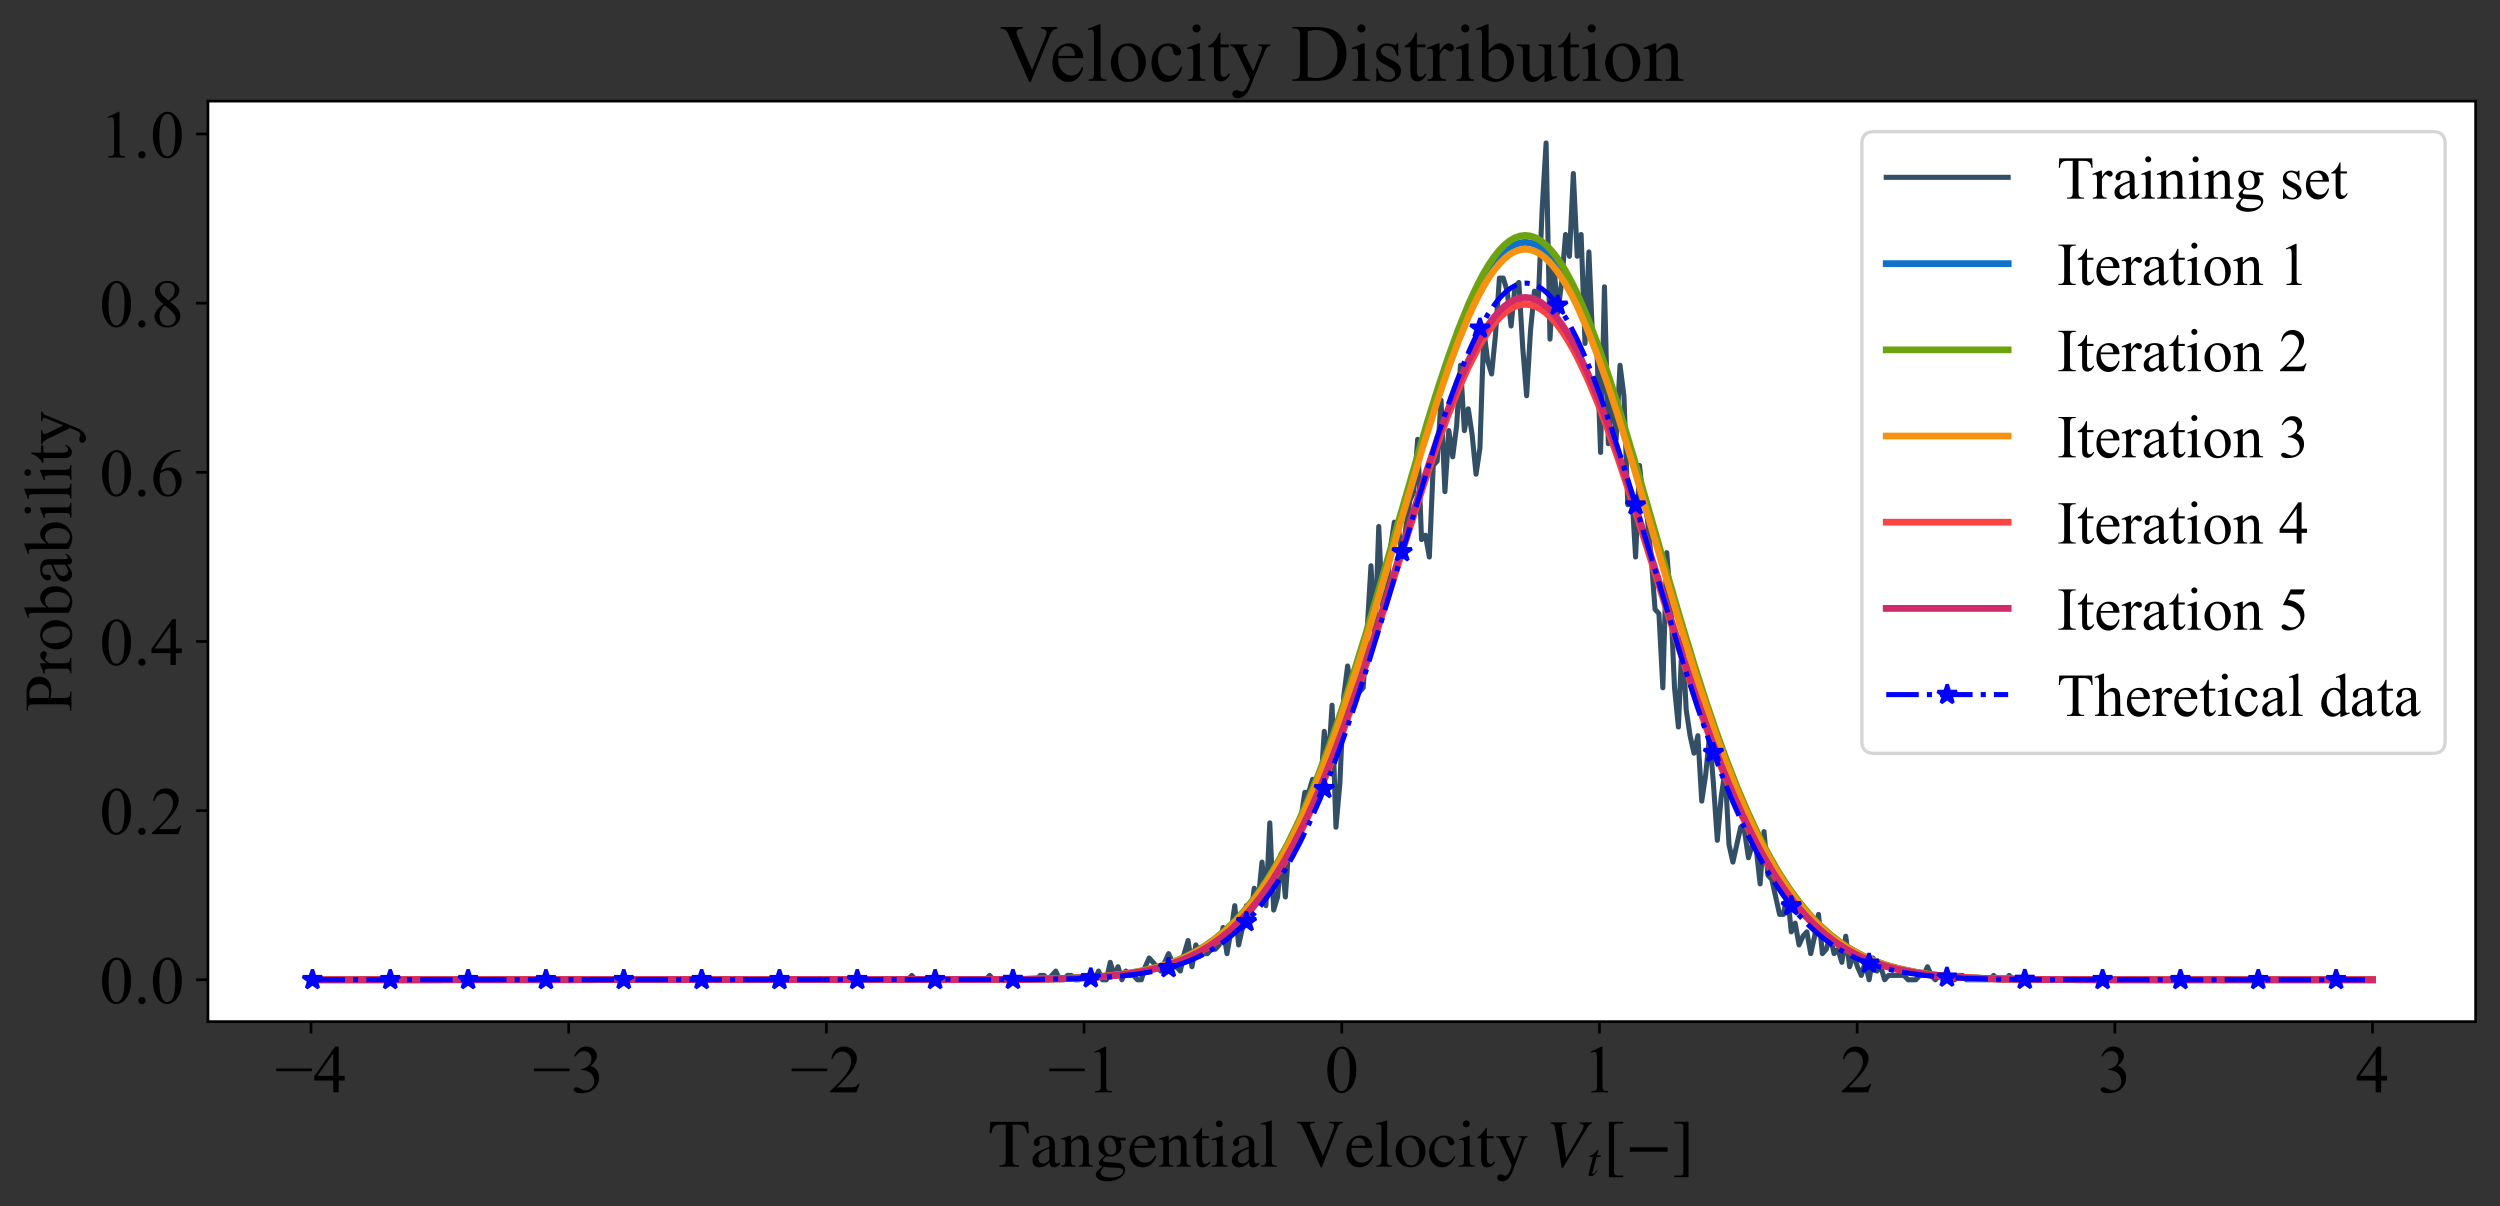 <?xml version="1.0" encoding="utf-8" standalone="no"?>
<!DOCTYPE svg PUBLIC "-//W3C//DTD SVG 1.1//EN"
  "http://www.w3.org/Graphics/SVG/1.1/DTD/svg11.dtd">
<!-- Created with matplotlib (https://matplotlib.org/) -->
<svg height="356.231pt" version="1.1" viewBox="0 0 738.203 356.231" width="738.203pt" xmlns="http://www.w3.org/2000/svg" xmlns:xlink="http://www.w3.org/1999/xlink">
 <rect x="0" y="0" width="738.203" height="356.231" fill="#333333" stroke="none"/>
 <defs>
  <style type="text/css">*{stroke-linecap:butt;stroke-linejoin:round;}</style>
 </defs>
 <g id="figure_1">
  <g id="patch_1">
   <path d="M 0 356.231 
L 738.203 356.231 
L 738.203 0 
L 0 0 
z
" style="fill:none;"/>
  </g>
  <g id="axes_1">
   <g id="patch_2">
    <path d="M 61.403 301.665 
L 731.003 301.665 
L 731.003 29.865 
L 61.403 29.865 
z
" style="fill:#ffffff;"/>
   </g>
   <g id="matplotlib.axis_1">
    <g id="xtick_1">
     <g id="line2d_1">
      <defs>
       <path d="M 0 0 
L 0 3.5 
" id="ma93c7a2c5b" style="stroke:#000000;stroke-width:0.8;"/>
      </defs>
      <g>
       <use style="stroke:#000000;stroke-width:0.8;" x="91.839" xlink:href="#ma93c7a2c5b" y="301.665"/>
      </g>
     </g>
     <g id="text_1">
      <!-- −4 -->
      <g transform="translate(81.2 322.553)scale(0.2 -0.2)">
       <defs>
        <path d="M 54.438 31.25 
L 1.812 31.25 
L 1.812 35.25 
L 54.438 35.25 
z
" id="TimesNewRomanPSMT-8722"/>
        <path d="M 46.531 24.422 
L 46.531 17.484 
L 37.641 17.484 
L 37.641 0 
L 29.594 0 
L 29.594 17.484 
L 1.562 17.484 
L 1.562 23.734 
L 32.281 67.578 
L 37.641 67.578 
L 37.641 24.422 
z
M 29.594 24.422 
L 29.594 57.281 
L 6.344 24.422 
z
" id="TimesNewRomanPSMT-52"/>
       </defs>
       <use xlink:href="#TimesNewRomanPSMT-8722"/>
       <use x="56.396" xlink:href="#TimesNewRomanPSMT-52"/>
      </g>
     </g>
    </g>
    <g id="xtick_2">
     <g id="line2d_2">
      <g>
       <use style="stroke:#000000;stroke-width:0.8;" x="167.93" xlink:href="#ma93c7a2c5b" y="301.665"/>
      </g>
     </g>
     <g id="text_2">
      <!-- −3 -->
      <g transform="translate(157.291 322.553)scale(0.2 -0.2)">
       <defs>
        <path d="M 5.078 53.609 
Q 7.906 60.297 12.219 63.938 
Q 16.547 67.578 23 67.578 
Q 30.953 67.578 35.203 62.406 
Q 38.422 58.547 38.422 54.156 
Q 38.422 46.922 29.344 39.203 
Q 35.453 36.812 38.578 32.375 
Q 41.703 27.938 41.703 21.922 
Q 41.703 13.328 36.234 7.031 
Q 29.109 -1.172 15.578 -1.172 
Q 8.891 -1.172 6.469 0.484 
Q 4.047 2.156 4.047 4.047 
Q 4.047 5.469 5.188 6.547 
Q 6.344 7.625 7.953 7.625 
Q 9.188 7.625 10.453 7.234 
Q 11.281 6.984 14.203 5.438 
Q 17.141 3.906 18.266 3.609 
Q 20.062 3.078 22.125 3.078 
Q 27.094 3.078 30.781 6.938 
Q 34.469 10.797 34.469 16.062 
Q 34.469 19.922 32.766 23.578 
Q 31.5 26.312 29.984 27.734 
Q 27.875 29.688 24.219 31.266 
Q 20.562 32.859 16.75 32.859 
L 15.188 32.859 
L 15.188 34.328 
Q 19.047 34.812 22.922 37.109 
Q 26.812 39.406 28.562 42.625 
Q 30.328 45.844 30.328 49.703 
Q 30.328 54.734 27.172 57.828 
Q 24.031 60.938 19.344 60.938 
Q 11.766 60.938 6.688 52.828 
z
" id="TimesNewRomanPSMT-51"/>
       </defs>
       <use xlink:href="#TimesNewRomanPSMT-8722"/>
       <use x="56.396" xlink:href="#TimesNewRomanPSMT-51"/>
      </g>
     </g>
    </g>
    <g id="xtick_3">
     <g id="line2d_3">
      <g>
       <use style="stroke:#000000;stroke-width:0.8;" x="244.021" xlink:href="#ma93c7a2c5b" y="301.665"/>
      </g>
     </g>
     <g id="text_3">
      <!-- −2 -->
      <g transform="translate(233.382 322.553)scale(0.2 -0.2)">
       <defs>
        <path d="M 45.844 12.75 
L 41.219 0 
L 2.156 0 
L 2.156 1.812 
Q 19.391 17.531 26.422 27.484 
Q 33.453 37.453 33.453 45.703 
Q 33.453 52 29.594 56.047 
Q 25.734 60.109 20.359 60.109 
Q 15.484 60.109 11.594 57.25 
Q 7.719 54.391 5.859 48.875 
L 4.047 48.875 
Q 5.281 57.906 10.328 62.734 
Q 15.375 67.578 22.953 67.578 
Q 31 67.578 36.391 62.406 
Q 41.797 57.234 41.797 50.203 
Q 41.797 45.172 39.453 40.141 
Q 35.844 32.234 27.734 23.391 
Q 15.578 10.109 12.547 7.375 
L 29.828 7.375 
Q 35.109 7.375 37.234 7.766 
Q 39.359 8.156 41.062 9.344 
Q 42.781 10.547 44.047 12.75 
z
" id="TimesNewRomanPSMT-50"/>
       </defs>
       <use xlink:href="#TimesNewRomanPSMT-8722"/>
       <use x="56.396" xlink:href="#TimesNewRomanPSMT-50"/>
      </g>
     </g>
    </g>
    <g id="xtick_4">
     <g id="line2d_4">
      <g>
       <use style="stroke:#000000;stroke-width:0.8;" x="320.112" xlink:href="#ma93c7a2c5b" y="301.665"/>
      </g>
     </g>
     <g id="text_4">
      <!-- −1 -->
      <g transform="translate(309.473 322.553)scale(0.2 -0.2)">
       <defs>
        <path d="M 11.719 59.719 
L 27.828 67.578 
L 29.438 67.578 
L 29.438 11.672 
Q 29.438 6.109 29.906 4.734 
Q 30.375 3.375 31.828 2.641 
Q 33.297 1.906 37.797 1.812 
L 37.797 0 
L 12.891 0 
L 12.891 1.812 
Q 17.578 1.906 18.938 2.609 
Q 20.312 3.328 20.844 4.516 
Q 21.391 5.719 21.391 11.672 
L 21.391 47.406 
Q 21.391 54.641 20.906 56.688 
Q 20.562 58.25 19.656 58.984 
Q 18.75 59.719 17.484 59.719 
Q 15.672 59.719 12.453 58.203 
z
" id="TimesNewRomanPSMT-49"/>
       </defs>
       <use xlink:href="#TimesNewRomanPSMT-8722"/>
       <use x="56.396" xlink:href="#TimesNewRomanPSMT-49"/>
      </g>
     </g>
    </g>
    <g id="xtick_5">
     <g id="line2d_5">
      <g>
       <use style="stroke:#000000;stroke-width:0.8;" x="396.203" xlink:href="#ma93c7a2c5b" y="301.665"/>
      </g>
     </g>
     <g id="text_5">
      <!-- 0 -->
      <g transform="translate(391.203 322.553)scale(0.2 -0.2)">
       <defs>
        <path d="M 3.609 32.719 
Q 3.609 44.047 7.031 52.219 
Q 10.453 60.406 16.109 64.406 
Q 20.516 67.578 25.203 67.578 
Q 32.812 67.578 38.875 59.812 
Q 46.438 50.203 46.438 33.734 
Q 46.438 22.219 43.109 14.156 
Q 39.797 6.109 34.641 2.469 
Q 29.5 -1.172 24.703 -1.172 
Q 15.234 -1.172 8.938 10.016 
Q 3.609 19.438 3.609 32.719 
z
M 13.188 31.5 
Q 13.188 17.828 16.547 9.188 
Q 19.344 1.906 24.859 1.906 
Q 27.484 1.906 30.312 4.266 
Q 33.156 6.641 34.625 12.203 
Q 36.859 20.609 36.859 35.891 
Q 36.859 47.219 34.516 54.781 
Q 32.766 60.406 29.984 62.75 
Q 27.984 64.359 25.141 64.359 
Q 21.828 64.359 19.234 61.375 
Q 15.719 57.328 14.453 48.625 
Q 13.188 39.938 13.188 31.5 
z
" id="TimesNewRomanPSMT-48"/>
       </defs>
       <use xlink:href="#TimesNewRomanPSMT-48"/>
      </g>
     </g>
    </g>
    <g id="xtick_6">
     <g id="line2d_6">
      <g>
       <use style="stroke:#000000;stroke-width:0.8;" x="472.294" xlink:href="#ma93c7a2c5b" y="301.665"/>
      </g>
     </g>
     <g id="text_6">
      <!-- 1 -->
      <g transform="translate(467.294 322.553)scale(0.2 -0.2)">
       <use xlink:href="#TimesNewRomanPSMT-49"/>
      </g>
     </g>
    </g>
    <g id="xtick_7">
     <g id="line2d_7">
      <g>
       <use style="stroke:#000000;stroke-width:0.8;" x="548.385" xlink:href="#ma93c7a2c5b" y="301.665"/>
      </g>
     </g>
     <g id="text_7">
      <!-- 2 -->
      <g transform="translate(543.385 322.553)scale(0.2 -0.2)">
       <use xlink:href="#TimesNewRomanPSMT-50"/>
      </g>
     </g>
    </g>
    <g id="xtick_8">
     <g id="line2d_8">
      <g>
       <use style="stroke:#000000;stroke-width:0.8;" x="624.476" xlink:href="#ma93c7a2c5b" y="301.665"/>
      </g>
     </g>
     <g id="text_8">
      <!-- 3 -->
      <g transform="translate(619.476 322.553)scale(0.2 -0.2)">
       <use xlink:href="#TimesNewRomanPSMT-51"/>
      </g>
     </g>
    </g>
    <g id="xtick_9">
     <g id="line2d_9">
      <g>
       <use style="stroke:#000000;stroke-width:0.8;" x="700.567" xlink:href="#ma93c7a2c5b" y="301.665"/>
      </g>
     </g>
     <g id="text_9">
      <!-- 4 -->
      <g transform="translate(695.567 322.553)scale(0.2 -0.2)">
       <use xlink:href="#TimesNewRomanPSMT-52"/>
      </g>
     </g>
    </g>
    <g id="text_10">
     <!-- $\mathrm{Tangential\ Velocity}\ V_t [-]$ -->
     <g transform="translate(291.903 344.631)scale(0.2 -0.2)">
      <defs>
       <path d="M 59.297 49.203 
L 56.906 49.203 
Q 55.297 57.406 52.391 59.703 
Q 49.5 62 41.5 62 
L 35.594 62 
L 35.594 11.094 
Q 35.594 5.406 37.297 3.797 
Q 39 2.203 45.203 1.906 
L 45.203 0 
L 16 0 
L 16 1.906 
Q 22.297 2.297 23.844 4 
Q 25.406 5.703 25.406 12.297 
L 25.406 62 
L 19.406 62 
Q 11.297 62 8.438 59.641 
Q 5.594 57.297 4.094 49.203 
L 1.703 49.203 
L 2.406 66.203 
L 58.594 66.203 
z
" id="STIXGeneral-Regular-84"/>
       <path d="M 44.203 6.594 
L 44.203 3.797 
Q 40.406 -1 35.203 -1 
Q 29.5 -1 28.797 6.297 
L 28.703 6.297 
Q 22.297 -1 14.203 -1 
Q 9.5 -1 6.594 1.75 
Q 3.703 4.5 3.703 9.406 
Q 3.703 16.406 10.703 21.094 
Q 15.5 24.297 28.703 29.203 
L 28.703 34.594 
Q 28.703 39.094 26.547 41.344 
Q 24.406 43.594 20.906 43.594 
Q 17.906 43.594 15.906 42.141 
Q 13.906 40.703 13.906 38.703 
Q 13.906 37.797 14.203 36.688 
Q 14.5 35.594 14.5 34.5 
Q 14.5 33 13.141 31.703 
Q 11.797 30.406 9.906 30.406 
Q 8.203 30.406 6.891 31.703 
Q 5.594 33 5.594 35 
Q 5.594 39.797 10.703 43 
Q 15.406 46 22.203 46 
Q 30.297 46 34 41.5 
Q 35.797 39.406 36.297 37.25 
Q 36.797 35.094 36.797 30.406 
L 36.797 11.297 
Q 36.797 4.703 39.906 4.703 
Q 41.906 4.703 44.203 6.594 
z
M 28.703 12.703 
L 28.703 26.797 
Q 19.5 23.594 15.906 20.203 
Q 12.5 17.094 12.5 12.5 
Q 12.5 8.703 14.391 6.75 
Q 16.297 4.797 19.406 4.797 
Q 22.703 4.797 25.203 6.406 
Q 27.297 7.906 28 9.203 
Q 28.703 10.5 28.703 12.703 
z
" id="STIXGeneral-Regular-97"/>
       <path d="M 48.5 0 
L 27.703 0 
L 27.797 1.5 
Q 31.5 1.797 32.75 3.641 
Q 34 5.5 34 10.5 
L 34 30.406 
Q 34 40.5 26.703 40.5 
Q 24.203 40.5 22 39.297 
Q 19.797 38.094 16.406 34.797 
L 16.406 7.203 
Q 16.406 4.203 17.75 3 
Q 19.094 1.797 22.906 1.5 
L 22.906 0 
L 1.797 0 
L 1.797 1.5 
Q 5.594 1.797 6.797 3.344 
Q 8 4.906 8 9.406 
L 8 33.703 
Q 8 37.406 7.297 38.797 
Q 6.594 40.203 4.5 40.203 
Q 2.5 40.203 1.594 39.797 
L 1.594 41.5 
Q 8.594 43.5 15.297 46 
L 16.094 45.703 
L 16.094 37.906 
L 16.203 37.906 
Q 23.297 46 30.594 46 
Q 36.297 46 39.344 42 
Q 42.406 38 42.406 30.594 
L 42.406 8.5 
Q 42.406 4.5 43.594 3.203 
Q 44.797 1.906 48.5 1.5 
z
" id="STIXGeneral-Regular-110"/>
       <path d="M 47 38.797 
L 38.703 38.797 
Q 40.594 34.5 40.594 30.406 
Q 40.594 22.703 35.391 18.797 
Q 30.203 14.906 25 14.906 
Q 23.906 14.906 21.203 15.203 
L 19.297 15.406 
Q 17.297 14.797 15.297 12.688 
Q 13.297 10.594 13.297 9.094 
Q 13.297 6.797 21.094 6.406 
L 34 5.797 
Q 39.5 5.594 42.797 2.688 
Q 46.094 -0.203 46.094 -4.906 
Q 46.094 -10.703 40.094 -15.406 
Q 31.797 -21.797 20.094 -21.797 
Q 12.906 -21.797 7.844 -18.938 
Q 2.797 -16.094 2.797 -12.094 
Q 2.797 -9.297 5 -6.547 
Q 7.203 -3.797 12.594 0.094 
Q 9.406 1.594 8.344 2.688 
Q 7.297 3.797 7.297 5.406 
Q 7.297 8.297 11.906 12.297 
Q 14.203 14.297 16.203 16.297 
Q 11.203 18.797 9.047 21.891 
Q 6.906 25 6.906 29.703 
Q 6.906 36.5 11.75 41.25 
Q 16.594 46 23.594 46 
Q 27.594 46 31.594 44.5 
L 33.797 43.703 
Q 36.703 42.703 39.297 42.703 
L 47 42.703 
z
M 15.203 33.797 
L 15.203 33.5 
Q 15.203 26.297 18.047 21.844 
Q 20.906 17.406 25.5 17.406 
Q 28.906 17.406 30.906 19.844 
Q 32.906 22.297 32.906 26.406 
Q 32.906 33 29.906 38.5 
Q 27.406 43.203 22.594 43.203 
Q 19.094 43.203 17.141 40.703 
Q 15.203 38.203 15.203 33.797 
z
M 43.297 -6.406 
Q 43.297 -3.594 40.547 -2.547 
Q 37.797 -1.5 30.906 -1.5 
Q 21 -1.5 14.703 -0.203 
Q 11.703 -3.797 10.75 -5.438 
Q 9.797 -7.094 9.797 -8.797 
Q 9.797 -12.094 13.75 -14.094 
Q 17.703 -16.094 24.297 -16.094 
Q 32.797 -16.094 38.047 -13.438 
Q 43.297 -10.797 43.297 -6.406 
z
" id="STIXGeneral-Regular-103"/>
       <path d="M 40.797 16.406 
L 42.406 15.703 
Q 36.406 -1 21.5 -1 
Q 12.703 -1 7.594 5.141 
Q 2.5 11.297 2.5 21.703 
Q 2.5 32.406 8.203 39.203 
Q 13.906 46 23.203 46 
Q 32.203 46 37.094 39.094 
Q 40 35.094 40.5 27.703 
L 9.703 27.703 
Q 10.094 21.406 10.938 18.094 
Q 11.797 14.797 14.297 11.406 
Q 18.5 5.906 25.406 5.906 
Q 30.297 5.906 33.641 8.297 
Q 37 10.703 40.797 16.406 
z
M 9.906 30.906 
L 30.297 30.906 
Q 29.406 37.203 27.344 39.797 
Q 25.297 42.406 20.5 42.406 
Q 16.297 42.406 13.5 39.453 
Q 10.703 36.5 9.906 30.906 
z
" id="STIXGeneral-Regular-101"/>
       <path d="M 26.594 7.703 
L 27.906 6.594 
Q 23.094 -1 15.797 -1 
Q 7 -1 7 11.703 
L 7 41.797 
L 1.703 41.797 
Q 1.297 42.094 1.297 42.5 
Q 1.297 43.297 3 44.406 
Q 6.797 46.594 12.703 55.094 
Q 12.906 55.406 13.656 56.344 
Q 14.406 57.297 14.703 57.906 
Q 15.406 57.906 15.406 56.594 
L 15.406 45 
L 25.5 45 
L 25.5 41.797 
L 15.406 41.797 
L 15.406 13.203 
Q 15.406 8.406 16.594 6.297 
Q 17.797 4.203 20.594 4.203 
Q 23.594 4.203 26.594 7.703 
z
" id="STIXGeneral-Regular-116"/>
       <path d="M 18 63.203 
Q 18 61 16.5 59.547 
Q 15 58.094 12.797 58.094 
Q 10.703 58.094 9.25 59.547 
Q 7.797 61 7.797 63.203 
Q 7.797 65.297 9.297 66.797 
Q 10.797 68.297 12.906 68.297 
Q 15.094 68.297 16.547 66.797 
Q 18 65.297 18 63.203 
z
M 25.297 0 
L 1.594 0 
L 1.594 1.5 
Q 6.797 1.797 8.141 3.297 
Q 9.5 4.797 9.5 10.406 
L 9.5 33.094 
Q 9.5 36.594 8.797 38 
Q 8.094 39.406 6.203 39.406 
Q 3.797 39.406 2 38.906 
L 2 40.5 
L 17.5 46 
L 17.906 45.594 
L 17.906 10.5 
Q 17.906 4.906 19.156 3.406 
Q 20.406 1.906 25.297 1.5 
z
" id="STIXGeneral-Regular-105"/>
       <path d="M 25.703 0 
L 2.094 0 
L 2.094 1.5 
Q 6.797 1.906 8.297 3.453 
Q 9.797 5 9.797 9.203 
L 9.797 56.094 
Q 9.797 59.703 8.891 61.094 
Q 8 62.5 5.594 62.5 
Q 3.5 62.5 1.906 62.297 
L 1.906 63.906 
Q 11.406 66.203 17.703 68.297 
L 18.203 67.906 
L 18.203 8.703 
Q 18.203 4.5 19.594 3.141 
Q 21 1.797 25.703 1.5 
z
" id="STIXGeneral-Regular-108"/>
       <path d="M 69.703 66.203 
L 69.703 64.297 
Q 66.594 64.203 64.594 62.344 
Q 62.594 60.5 60.5 55.203 
L 38.297 -1.094 
L 36.797 -1.094 
L 12.406 53.297 
Q 9.203 60.406 7.297 62.297 
Q 5.406 64.203 1.594 64.297 
L 1.594 66.203 
L 28.094 66.203 
L 28.094 64.297 
L 25.297 64.094 
Q 20.797 63.797 20.797 61 
Q 20.797 59 24.703 50.297 
L 39.906 16.094 
L 54.594 53 
Q 56.5 57.797 56.5 60.203 
Q 56.5 60.906 56.344 61.453 
Q 56.203 62 56 62.391 
Q 55.797 62.797 55.25 63.094 
Q 54.703 63.406 54.391 63.547 
Q 54.094 63.703 53.297 63.844 
Q 52.5 64 52.141 64.047 
Q 51.797 64.094 50.75 64.188 
Q 49.703 64.297 49.297 64.297 
L 49.297 66.203 
z
" id="STIXGeneral-Regular-86"/>
       <path d="M 47 23.094 
Q 47 12.594 40.75 5.797 
Q 34.5 -1 24.5 -1 
Q 15.297 -1 9.094 5.75 
Q 2.906 12.5 2.906 22.797 
Q 2.906 33.203 9.094 39.594 
Q 15.297 46 25.406 46 
Q 34.703 46 40.844 39.641 
Q 47 33.297 47 23.094 
z
M 38 20.406 
Q 38 31.797 33 38.203 
Q 29 43.203 23.5 43.203 
Q 18.297 43.203 15.094 38.953 
Q 11.906 34.703 11.906 27.297 
Q 11.906 14.5 17.203 6.797 
Q 20.594 1.797 26.203 1.797 
Q 31.703 1.797 34.844 6.75 
Q 38 11.703 38 20.406 
z
" id="STIXGeneral-Regular-111"/>
       <path d="M 39.797 15.594 
L 41.203 14.703 
Q 36.906 6.297 33 3.203 
Q 27.906 -1 21.5 -1 
Q 13.203 -1 7.844 5.25 
Q 2.5 11.5 2.5 21.203 
Q 2.5 33.906 10.906 40.906 
Q 17.094 46 24.406 46 
Q 30.703 46 35.25 42.953 
Q 39.797 39.906 39.797 35.703 
Q 39.797 34 38.391 32.75 
Q 37 31.5 35.094 31.5 
Q 31.594 31.5 30.297 36.094 
L 29.703 38.297 
Q 28.906 41.094 27.703 42.094 
Q 26.5 43.094 23.797 43.094 
Q 17.703 43.094 13.953 38.297 
Q 10.203 33.5 10.203 25.703 
Q 10.203 17.094 14.5 11.641 
Q 18.797 6.203 25.703 6.203 
Q 30 6.203 33.094 8.25 
Q 36.203 10.297 39.797 15.594 
z
" id="STIXGeneral-Regular-99"/>
       <path d="M 47.5 45 
L 47.5 43.5 
Q 45.703 43.297 44.594 42.188 
Q 43.5 41.094 42.5 38.406 
L 27.5 -2.5 
Q 23.594 -13.094 19.641 -17.438 
Q 15.703 -21.797 10 -21.797 
Q 6.797 -21.797 4.891 -20.141 
Q 3 -18.5 3 -16 
Q 3 -14.094 4.25 -12.75 
Q 5.5 -11.406 7.297 -11.406 
Q 10.203 -11.406 12.5 -12.703 
Q 13.797 -13.406 15.094 -13.406 
Q 17.203 -13.406 20.094 -9 
Q 21.5 -7 22.797 -3.297 
Q 24.094 0.406 24.094 1.797 
Q 24.094 3.094 19.906 11.906 
L 6.703 40.094 
Q 5.406 43 1.406 43.594 
L 1.406 45 
L 21.906 45 
L 21.906 43.5 
Q 18.703 43.406 17.453 42.797 
Q 16.203 42.203 16.203 40.797 
Q 16.203 39.703 17.5 36.703 
L 28.703 11.703 
L 38.406 39.297 
Q 38.797 40.203 38.797 41.094 
Q 38.797 43.5 34.203 43.5 
L 34.203 45 
z
" id="STIXGeneral-Regular-121"/>
       <path d="M 68.797 65.297 
L 68.797 63.703 
Q 65.594 63.594 63.203 59.703 
L 25.906 -1.797 
L 24 -1.797 
L 15.797 48.5 
Q 14.094 59 12.938 61.094 
Q 11.797 63.203 7.594 63.703 
L 7.594 65.297 
L 31.594 65.297 
L 31.594 63.703 
Q 26.906 63.203 25.453 62.203 
Q 24 61.203 24 58.594 
Q 24 57.594 24.094 57.094 
L 30.594 12.797 
L 51.594 48.797 
Q 56.5 57.203 56.5 60.297 
Q 56.5 63 50.297 63.703 
L 50.297 65.297 
z
" id="STIXGeneral-Italic-86"/>
       <path d="M 29.594 42.797 
L 29.094 39.594 
L 20.703 39.594 
L 12 6.797 
Q 11.797 6 11.797 5.406 
Q 11.797 3.797 13.297 3.797 
Q 14.5 3.797 16.094 5.344 
Q 17.703 6.906 21.406 11.703 
L 22.703 11 
Q 18.094 4 15.141 1.453 
Q 12.203 -1.094 8.406 -1.094 
Q 3.797 -1.094 3.797 2.594 
Q 3.797 3.594 5.406 10 
L 13.203 39.594 
L 5.703 39.594 
L 5.594 40.203 
Q 5.594 42 8.906 42.703 
Q 11.406 43.297 15.5 46.547 
Q 19.594 49.797 22.203 53.703 
Q 22.797 54.594 23.594 54.594 
Q 24.5 54.594 24.5 53.797 
Q 24.5 53.297 24.406 53.094 
L 21.594 42.797 
z
" id="STIXGeneral-Italic-116"/>
       <path d="M 29.906 -15.594 
L 8.797 -15.594 
L 8.797 66.203 
L 29.906 66.203 
L 29.906 63.703 
L 21.594 63.703 
Q 19 63.703 17.703 62.594 
Q 16.406 61.5 16.406 58.906 
L 16.406 -7.703 
Q 16.406 -13.094 21.594 -13.094 
L 29.906 -13.094 
z
" id="STIXGeneral-Regular-91"/>
       <path d="M 62.094 22 
L 6.406 22 
L 6.406 28.594 
L 62.094 28.594 
z
" id="STIXGeneral-Regular-8722"/>
       <path d="M 24.5 -15.594 
L 3.406 -15.594 
L 3.406 -13.094 
L 12.203 -13.094 
Q 14.797 -13.094 15.844 -12 
Q 16.906 -10.906 16.906 -8.5 
L 16.906 58.297 
Q 16.906 63.703 11.797 63.703 
L 3.406 63.703 
L 3.406 66.203 
L 24.5 66.203 
z
" id="STIXGeneral-Regular-93"/>
      </defs>
      <use transform="translate(0 0.703)" xlink:href="#STIXGeneral-Regular-84"/>
      <use transform="translate(61.1 0.703)" xlink:href="#STIXGeneral-Regular-97"/>
      <use transform="translate(105.5 0.703)" xlink:href="#STIXGeneral-Regular-110"/>
      <use transform="translate(155.5 0.703)" xlink:href="#STIXGeneral-Regular-103"/>
      <use transform="translate(205.5 0.703)" xlink:href="#STIXGeneral-Regular-101"/>
      <use transform="translate(249.9 0.703)" xlink:href="#STIXGeneral-Regular-110"/>
      <use transform="translate(299.9 0.703)" xlink:href="#STIXGeneral-Regular-116"/>
      <use transform="translate(327.7 0.703)" xlink:href="#STIXGeneral-Regular-105"/>
      <use transform="translate(355.5 0.703)" xlink:href="#STIXGeneral-Regular-97"/>
      <use transform="translate(399.9 0.703)" xlink:href="#STIXGeneral-Regular-108"/>
      <use transform="translate(453.633 0.703)" xlink:href="#STIXGeneral-Regular-86"/>
      <use transform="translate(525.833 0.703)" xlink:href="#STIXGeneral-Regular-101"/>
      <use transform="translate(570.233 0.703)" xlink:href="#STIXGeneral-Regular-108"/>
      <use transform="translate(598.033 0.703)" xlink:href="#STIXGeneral-Regular-111"/>
      <use transform="translate(648.033 0.703)" xlink:href="#STIXGeneral-Regular-99"/>
      <use transform="translate(692.433 0.703)" xlink:href="#STIXGeneral-Regular-105"/>
      <use transform="translate(720.233 0.703)" xlink:href="#STIXGeneral-Regular-116"/>
      <use transform="translate(748.033 0.703)" xlink:href="#STIXGeneral-Regular-121"/>
      <use transform="translate(822.099 0.703)" xlink:href="#STIXGeneral-Italic-86"/>
      <use transform="translate(883.199 -12.525)scale(0.7)" xlink:href="#STIXGeneral-Italic-116"/>
      <use transform="translate(907.069 0.703)" xlink:href="#STIXGeneral-Regular-91"/>
      <use transform="translate(940.369 0.703)" xlink:href="#STIXGeneral-Regular-8722"/>
      <use transform="translate(1008.869 0.703)" xlink:href="#STIXGeneral-Regular-93"/>
     </g>
    </g>
   </g>
   <g id="matplotlib.axis_2">
    <g id="ytick_1">
     <g id="line2d_10">
      <defs>
       <path d="M 0 0 
L -3.5 0 
" id="mbcff934676" style="stroke:#000000;stroke-width:0.8;"/>
      </defs>
      <g>
       <use style="stroke:#000000;stroke-width:0.8;" x="61.403" xlink:href="#mbcff934676" y="289.31"/>
      </g>
     </g>
     <g id="text_11">
      <!-- 0.0 -->
      <g transform="translate(29.403 296.254)scale(0.2 -0.2)">
       <defs>
        <path d="M 12.5 9.469 
Q 14.797 9.469 16.359 7.875 
Q 17.922 6.297 17.922 4.047 
Q 17.922 1.812 16.328 0.219 
Q 14.75 -1.375 12.5 -1.375 
Q 10.25 -1.375 8.656 0.219 
Q 7.078 1.812 7.078 4.047 
Q 7.078 6.344 8.656 7.906 
Q 10.25 9.469 12.5 9.469 
z
" id="TimesNewRomanPSMT-46"/>
       </defs>
       <use xlink:href="#TimesNewRomanPSMT-48"/>
       <use x="50" xlink:href="#TimesNewRomanPSMT-46"/>
       <use x="75" xlink:href="#TimesNewRomanPSMT-48"/>
      </g>
     </g>
    </g>
    <g id="ytick_2">
     <g id="line2d_11">
      <g>
       <use style="stroke:#000000;stroke-width:0.8;" x="61.403" xlink:href="#mbcff934676" y="239.362"/>
      </g>
     </g>
     <g id="text_12">
      <!-- 0.2 -->
      <g transform="translate(29.403 246.306)scale(0.2 -0.2)">
       <use xlink:href="#TimesNewRomanPSMT-48"/>
       <use x="50" xlink:href="#TimesNewRomanPSMT-46"/>
       <use x="75" xlink:href="#TimesNewRomanPSMT-50"/>
      </g>
     </g>
    </g>
    <g id="ytick_3">
     <g id="line2d_12">
      <g>
       <use style="stroke:#000000;stroke-width:0.8;" x="61.403" xlink:href="#mbcff934676" y="189.414"/>
      </g>
     </g>
     <g id="text_13">
      <!-- 0.4 -->
      <g transform="translate(29.403 196.358)scale(0.2 -0.2)">
       <use xlink:href="#TimesNewRomanPSMT-48"/>
       <use x="50" xlink:href="#TimesNewRomanPSMT-46"/>
       <use x="75" xlink:href="#TimesNewRomanPSMT-52"/>
      </g>
     </g>
    </g>
    <g id="ytick_4">
     <g id="line2d_13">
      <g>
       <use style="stroke:#000000;stroke-width:0.8;" x="61.403" xlink:href="#mbcff934676" y="139.465"/>
      </g>
     </g>
     <g id="text_14">
      <!-- 0.6 -->
      <g transform="translate(29.403 146.409)scale(0.2 -0.2)">
       <defs>
        <path d="M 44.828 67.578 
L 44.828 65.766 
Q 38.375 65.141 34.297 63.203 
Q 30.219 61.281 26.234 57.328 
Q 22.266 53.375 19.656 48.516 
Q 17.047 43.656 15.281 36.969 
Q 22.312 41.797 29.391 41.797 
Q 36.188 41.797 41.156 36.328 
Q 46.141 30.859 46.141 22.266 
Q 46.141 13.969 41.109 7.125 
Q 35.062 -1.172 25.094 -1.172 
Q 18.312 -1.172 13.578 3.328 
Q 4.297 12.062 4.297 25.984 
Q 4.297 34.859 7.859 42.859 
Q 11.422 50.875 18.031 57.078 
Q 24.656 63.281 30.703 65.422 
Q 36.766 67.578 42 67.578 
z
M 14.453 33.406 
Q 13.578 26.812 13.578 22.75 
Q 13.578 18.062 15.312 12.562 
Q 17.047 7.078 20.453 3.859 
Q 22.953 1.562 26.516 1.562 
Q 30.766 1.562 34.109 5.562 
Q 37.453 9.578 37.453 17 
Q 37.453 25.344 34.125 31.438 
Q 30.812 37.547 24.703 37.547 
Q 22.859 37.547 20.734 36.766 
Q 18.609 35.984 14.453 33.406 
z
" id="TimesNewRomanPSMT-54"/>
       </defs>
       <use xlink:href="#TimesNewRomanPSMT-48"/>
       <use x="50" xlink:href="#TimesNewRomanPSMT-46"/>
       <use x="75" xlink:href="#TimesNewRomanPSMT-54"/>
      </g>
     </g>
    </g>
    <g id="ytick_5">
     <g id="line2d_14">
      <g>
       <use style="stroke:#000000;stroke-width:0.8;" x="61.403" xlink:href="#mbcff934676" y="89.517"/>
      </g>
     </g>
     <g id="text_15">
      <!-- 0.8 -->
      <g transform="translate(29.403 96.461)scale(0.2 -0.2)">
       <defs>
        <path d="M 19.188 33.344 
Q 11.328 39.797 9.047 43.703 
Q 6.781 47.609 6.781 51.812 
Q 6.781 58.25 11.766 62.906 
Q 16.75 67.578 25 67.578 
Q 33.016 67.578 37.891 63.234 
Q 42.781 58.891 42.781 53.328 
Q 42.781 49.609 40.141 45.75 
Q 37.5 41.891 29.156 36.672 
Q 37.75 30.031 40.531 26.219 
Q 44.234 21.234 44.234 15.719 
Q 44.234 8.734 38.906 3.781 
Q 33.594 -1.172 24.953 -1.172 
Q 15.531 -1.172 10.25 4.734 
Q 6.062 9.469 6.062 15.094 
Q 6.062 19.484 9.016 23.797 
Q 11.969 28.125 19.188 33.344 
z
M 26.859 38.578 
Q 32.719 43.844 34.281 46.891 
Q 35.844 49.953 35.844 53.812 
Q 35.844 58.938 32.953 61.844 
Q 30.078 64.75 25.094 64.75 
Q 20.125 64.75 17 61.859 
Q 13.875 58.984 13.875 55.125 
Q 13.875 52.594 15.156 50.047 
Q 16.453 47.516 18.844 45.219 
z
M 21.484 31.5 
Q 17.438 28.078 15.484 24.047 
Q 13.531 20.016 13.531 15.328 
Q 13.531 9.031 16.969 5.25 
Q 20.406 1.469 25.734 1.469 
Q 31 1.469 34.172 4.438 
Q 37.359 7.422 37.359 11.672 
Q 37.359 15.188 35.5 17.969 
Q 32.031 23.141 21.484 31.5 
z
" id="TimesNewRomanPSMT-56"/>
       </defs>
       <use xlink:href="#TimesNewRomanPSMT-48"/>
       <use x="50" xlink:href="#TimesNewRomanPSMT-46"/>
       <use x="75" xlink:href="#TimesNewRomanPSMT-56"/>
      </g>
     </g>
    </g>
    <g id="ytick_6">
     <g id="line2d_15">
      <g>
       <use style="stroke:#000000;stroke-width:0.8;" x="61.403" xlink:href="#mbcff934676" y="39.569"/>
      </g>
     </g>
     <g id="text_16">
      <!-- 1.0 -->
      <g transform="translate(29.403 46.513)scale(0.2 -0.2)">
       <use xlink:href="#TimesNewRomanPSMT-49"/>
       <use x="50" xlink:href="#TimesNewRomanPSMT-46"/>
       <use x="75" xlink:href="#TimesNewRomanPSMT-48"/>
      </g>
     </g>
    </g>
    <g id="text_17">
     <!-- Probability -->
     <g transform="translate(21.087 210.207)rotate(-90)scale(0.2 -0.2)">
      <defs>
       <path d="M 20.516 31 
L 20.516 11.719 
Q 20.516 5.469 21.875 3.953 
Q 23.734 1.812 27.484 1.812 
L 30.031 1.812 
L 30.031 0 
L 1.656 0 
L 1.656 1.812 
L 4.156 1.812 
Q 8.344 1.812 10.156 4.547 
Q 11.141 6.062 11.141 11.719 
L 11.141 54.5 
Q 11.141 60.75 9.812 62.25 
Q 7.906 64.406 4.156 64.406 
L 1.656 64.406 
L 1.656 66.219 
L 25.922 66.219 
Q 34.812 66.219 39.938 64.375 
Q 45.062 62.547 48.578 58.203 
Q 52.094 53.859 52.094 47.906 
Q 52.094 39.797 46.75 34.719 
Q 41.406 29.641 31.641 29.641 
Q 29.25 29.641 26.469 29.984 
Q 23.688 30.328 20.516 31 
z
M 20.516 33.797 
Q 23.094 33.297 25.094 33.047 
Q 27.094 32.812 28.516 32.812 
Q 33.594 32.812 37.281 36.734 
Q 40.969 40.672 40.969 46.922 
Q 40.969 51.219 39.203 54.906 
Q 37.453 58.594 34.219 60.422 
Q 31 62.25 26.906 62.25 
Q 24.422 62.25 20.516 61.328 
z
" id="TimesNewRomanPSMT-80"/>
       <path d="M 16.219 46.047 
L 16.219 35.984 
Q 21.828 46.047 27.734 46.047 
Q 30.422 46.047 32.172 44.406 
Q 33.938 42.781 33.938 40.625 
Q 33.938 38.719 32.656 37.391 
Q 31.391 36.078 29.641 36.078 
Q 27.938 36.078 25.812 37.766 
Q 23.688 39.453 22.656 39.453 
Q 21.781 39.453 20.75 38.484 
Q 18.562 36.469 16.219 31.891 
L 16.219 10.453 
Q 16.219 6.734 17.141 4.828 
Q 17.781 3.516 19.391 2.641 
Q 21 1.766 24.031 1.766 
L 24.031 0 
L 1.125 0 
L 1.125 1.766 
Q 4.547 1.766 6.203 2.828 
Q 7.422 3.609 7.906 5.328 
Q 8.156 6.156 8.156 10.062 
L 8.156 27.391 
Q 8.156 35.203 7.828 36.688 
Q 7.516 38.188 6.656 38.859 
Q 5.812 39.547 4.547 39.547 
Q 3.031 39.547 1.125 38.812 
L 0.641 40.578 
L 14.156 46.047 
z
" id="TimesNewRomanPSMT-114"/>
       <path d="M 25 46.047 
Q 35.156 46.047 41.312 38.328 
Q 46.531 31.734 46.531 23.188 
Q 46.531 17.188 43.641 11.031 
Q 40.766 4.891 35.719 1.75 
Q 30.672 -1.375 24.469 -1.375 
Q 14.359 -1.375 8.406 6.688 
Q 3.375 13.484 3.375 21.922 
Q 3.375 28.078 6.422 34.156 
Q 9.469 40.234 14.453 43.141 
Q 19.438 46.047 25 46.047 
z
M 23.484 42.875 
Q 20.906 42.875 18.281 41.328 
Q 15.672 39.797 14.062 35.938 
Q 12.453 32.078 12.453 26.031 
Q 12.453 16.266 16.328 9.172 
Q 20.219 2.094 26.562 2.094 
Q 31.297 2.094 34.375 6 
Q 37.453 9.906 37.453 19.438 
Q 37.453 31.344 32.328 38.188 
Q 28.859 42.875 23.484 42.875 
z
" id="TimesNewRomanPSMT-111"/>
       <path d="M 15.375 37.016 
Q 21.875 46.047 29.391 46.047 
Q 36.281 46.047 41.406 40.156 
Q 46.531 34.281 46.531 24.078 
Q 46.531 12.156 38.625 4.891 
Q 31.844 -1.375 23.484 -1.375 
Q 19.578 -1.375 15.547 0.047 
Q 11.531 1.469 7.328 4.297 
L 7.328 50.641 
Q 7.328 58.25 6.953 60 
Q 6.594 61.766 5.812 62.391 
Q 5.031 63.031 3.859 63.031 
Q 2.484 63.031 0.438 62.25 
L -0.25 63.969 
L 13.188 69.438 
L 15.375 69.438 
z
M 15.375 33.891 
L 15.375 7.125 
Q 17.875 4.688 20.531 3.438 
Q 23.188 2.203 25.984 2.203 
Q 30.422 2.203 34.25 7.078 
Q 38.094 11.969 38.094 21.297 
Q 38.094 29.891 34.25 34.5 
Q 30.422 39.109 25.531 39.109 
Q 22.953 39.109 20.359 37.797 
Q 18.406 36.812 15.375 33.891 
z
" id="TimesNewRomanPSMT-98"/>
       <path d="M 28.469 6.453 
Q 21.578 1.125 19.828 0.297 
Q 17.188 -0.922 14.203 -0.922 
Q 9.578 -0.922 6.562 2.25 
Q 3.562 5.422 3.562 10.594 
Q 3.562 13.875 5.031 16.266 
Q 7.031 19.578 11.984 22.5 
Q 16.938 25.438 28.469 29.641 
L 28.469 31.391 
Q 28.469 38.094 26.344 40.578 
Q 24.219 43.062 20.172 43.062 
Q 17.094 43.062 15.281 41.406 
Q 13.422 39.75 13.422 37.594 
L 13.531 34.766 
Q 13.531 32.516 12.375 31.297 
Q 11.234 30.078 9.375 30.078 
Q 7.562 30.078 6.422 31.344 
Q 5.281 32.625 5.281 34.812 
Q 5.281 39.016 9.578 42.531 
Q 13.875 46.047 21.625 46.047 
Q 27.594 46.047 31.391 44.047 
Q 34.281 42.531 35.641 39.312 
Q 36.531 37.203 36.531 30.719 
L 36.531 15.531 
Q 36.531 9.125 36.766 7.688 
Q 37.016 6.25 37.578 5.766 
Q 38.141 5.281 38.875 5.281 
Q 39.656 5.281 40.234 5.609 
Q 41.266 6.25 44.188 9.188 
L 44.188 6.453 
Q 38.719 -0.875 33.734 -0.875 
Q 31.344 -0.875 29.922 0.781 
Q 28.516 2.438 28.469 6.453 
z
M 28.469 9.625 
L 28.469 26.656 
Q 21.094 23.734 18.953 22.516 
Q 15.094 20.359 13.422 18.016 
Q 11.766 15.672 11.766 12.891 
Q 11.766 9.375 13.859 7.047 
Q 15.969 4.734 18.703 4.734 
Q 22.406 4.734 28.469 9.625 
z
" id="TimesNewRomanPSMT-97"/>
       <path d="M 14.5 69.438 
Q 16.547 69.438 17.984 67.984 
Q 19.438 66.547 19.438 64.5 
Q 19.438 62.453 17.984 60.984 
Q 16.547 59.516 14.5 59.516 
Q 12.453 59.516 10.984 60.984 
Q 9.516 62.453 9.516 64.5 
Q 9.516 66.547 10.953 67.984 
Q 12.406 69.438 14.5 69.438 
z
M 18.562 46.047 
L 18.562 10.109 
Q 18.562 5.906 19.172 4.516 
Q 19.781 3.125 20.969 2.438 
Q 22.172 1.766 25.344 1.766 
L 25.344 0 
L 3.609 0 
L 3.609 1.766 
Q 6.891 1.766 8 2.391 
Q 9.125 3.031 9.781 4.484 
Q 10.453 5.953 10.453 10.109 
L 10.453 27.344 
Q 10.453 34.625 10.016 36.766 
Q 9.672 38.328 8.938 38.938 
Q 8.203 39.547 6.938 39.547 
Q 5.562 39.547 3.609 38.812 
L 2.938 40.578 
L 16.406 46.047 
z
" id="TimesNewRomanPSMT-105"/>
       <path d="M 18.5 69.438 
L 18.5 10.109 
Q 18.5 5.906 19.109 4.531 
Q 19.734 3.172 21 2.469 
Q 22.266 1.766 25.734 1.766 
L 25.734 0 
L 3.812 0 
L 3.812 1.766 
Q 6.891 1.766 8 2.391 
Q 9.125 3.031 9.766 4.484 
Q 10.406 5.953 10.406 10.109 
L 10.406 50.734 
Q 10.406 58.297 10.062 60.031 
Q 9.719 61.766 8.953 62.391 
Q 8.203 63.031 7.031 63.031 
Q 5.766 63.031 3.812 62.25 
L 2.984 63.969 
L 16.312 69.438 
z
" id="TimesNewRomanPSMT-108"/>
       <path d="M 16.109 59.422 
L 16.109 44.734 
L 26.562 44.734 
L 26.562 41.312 
L 16.109 41.312 
L 16.109 12.312 
Q 16.109 7.953 17.359 6.438 
Q 18.609 4.938 20.562 4.938 
Q 22.172 4.938 23.688 5.938 
Q 25.203 6.938 26.031 8.891 
L 27.938 8.891 
Q 26.219 4.109 23.094 1.688 
Q 19.969 -0.734 16.656 -0.734 
Q 14.406 -0.734 12.25 0.516 
Q 10.109 1.766 9.078 4.078 
Q 8.062 6.391 8.062 11.234 
L 8.062 41.312 
L 0.984 41.312 
L 0.984 42.922 
Q 3.656 44 6.469 46.562 
Q 9.281 49.125 11.469 52.641 
Q 12.594 54.5 14.594 59.422 
z
" id="TimesNewRomanPSMT-116"/>
       <path d="M 0.594 44.734 
L 21.438 44.734 
L 21.438 42.922 
L 20.406 42.922 
Q 18.219 42.922 17.109 41.969 
Q 16.016 41.016 16.016 39.594 
Q 16.016 37.703 17.625 34.328 
L 28.516 11.766 
L 38.531 36.469 
Q 39.359 38.484 39.359 40.438 
Q 39.359 41.312 39.016 41.75 
Q 38.625 42.281 37.797 42.594 
Q 36.969 42.922 34.859 42.922 
L 34.859 44.734 
L 49.422 44.734 
L 49.422 42.922 
Q 47.609 42.719 46.625 42.125 
Q 45.656 41.547 44.484 39.938 
Q 44.047 39.266 42.828 36.188 
L 24.609 -8.453 
Q 21.969 -14.938 17.688 -18.25 
Q 13.422 -21.578 9.469 -21.578 
Q 6.594 -21.578 4.734 -19.922 
Q 2.875 -18.266 2.875 -16.109 
Q 2.875 -14.062 4.219 -12.812 
Q 5.562 -11.578 7.906 -11.578 
Q 9.516 -11.578 12.312 -12.641 
Q 14.266 -13.375 14.75 -13.375 
Q 16.219 -13.375 17.938 -11.859 
Q 19.672 -10.359 21.438 -6 
L 24.609 1.766 
L 8.547 35.5 
Q 7.812 37.016 6.203 39.266 
Q 4.984 40.969 4.203 41.547 
Q 3.078 42.328 0.594 42.922 
z
" id="TimesNewRomanPSMT-121"/>
      </defs>
      <use xlink:href="#TimesNewRomanPSMT-80"/>
      <use x="55.615" xlink:href="#TimesNewRomanPSMT-114"/>
      <use x="88.916" xlink:href="#TimesNewRomanPSMT-111"/>
      <use x="138.916" xlink:href="#TimesNewRomanPSMT-98"/>
      <use x="188.916" xlink:href="#TimesNewRomanPSMT-97"/>
      <use x="233.301" xlink:href="#TimesNewRomanPSMT-98"/>
      <use x="283.301" xlink:href="#TimesNewRomanPSMT-105"/>
      <use x="311.084" xlink:href="#TimesNewRomanPSMT-108"/>
      <use x="338.867" xlink:href="#TimesNewRomanPSMT-105"/>
      <use x="366.65" xlink:href="#TimesNewRomanPSMT-116"/>
      <use x="394.434" xlink:href="#TimesNewRomanPSMT-121"/>
     </g>
    </g>
   </g>
   <g id="line2d_16">
    <path clip-path="url(#p73a43896c7)" d="M 92.262 289.31 
L 268.077 289.31 
L 269.226 288.024 
L 270.375 289.31 
L 291.059 289.31 
L 292.208 288.024 
L 293.357 289.31 
L 305.997 289.31 
L 307.147 288.024 
L 308.296 288.024 
L 309.445 289.31 
L 311.743 286.737 
L 312.892 289.31 
L 314.041 289.31 
L 315.19 288.024 
L 316.34 288.024 
L 317.489 289.31 
L 318.638 289.31 
L 319.787 288.024 
L 320.936 288.024 
L 322.085 289.31 
L 323.234 289.31 
L 324.383 286.737 
L 325.532 289.31 
L 326.682 289.31 
L 327.831 284.163 
L 328.98 288.024 
L 330.129 285.45 
L 331.278 289.31 
L 332.427 286.737 
L 333.576 288.024 
L 334.725 288.024 
L 335.874 289.31 
L 337.024 289.31 
L 338.173 285.45 
L 339.322 282.876 
L 342.769 286.737 
L 345.067 281.589 
L 346.217 284.163 
L 348.515 286.737 
L 349.664 281.589 
L 350.813 277.728 
L 351.962 285.45 
L 353.111 279.015 
L 354.26 281.589 
L 356.559 281.589 
L 357.708 280.302 
L 358.857 280.302 
L 360.006 279.015 
L 361.155 273.867 
L 362.304 281.589 
L 363.453 275.154 
L 364.602 267.433 
L 365.752 279.015 
L 366.901 273.867 
L 368.05 267.433 
L 369.199 271.293 
L 370.348 262.285 
L 371.497 266.146 
L 372.646 254.563 
L 373.795 267.433 
L 374.944 242.981 
L 376.094 268.719 
L 377.243 264.859 
L 378.392 251.989 
L 379.541 264.859 
L 380.69 248.129 
L 381.839 248.129 
L 382.988 242.981 
L 384.137 241.694 
L 385.287 233.972 
L 386.436 233.972 
L 387.585 230.111 
L 388.734 236.546 
L 389.883 233.972 
L 391.032 215.955 
L 392.181 226.251 
L 393.33 208.234 
L 394.479 244.268 
L 395.629 231.398 
L 396.778 205.66 
L 397.927 196.651 
L 399.076 204.373 
L 400.225 203.086 
L 401.374 204.373 
L 402.523 203.086 
L 403.672 186.356 
L 404.822 167.052 
L 405.971 188.93 
L 407.12 155.469 
L 408.269 181.208 
L 409.418 174.773 
L 410.567 161.904 
L 411.716 154.182 
L 412.865 155.469 
L 414.014 164.478 
L 415.164 155.469 
L 416.313 147.748 
L 417.462 145.174 
L 418.611 129.73 
L 419.76 159.33 
L 420.909 158.043 
L 422.058 164.478 
L 423.207 137.452 
L 424.356 136.165 
L 425.506 118.148 
L 426.655 145.174 
L 427.804 127.157 
L 428.953 134.878 
L 430.102 125.87 
L 431.251 107.852 
L 432.4 127.157 
L 433.549 120.721 
L 434.699 128.444 
L 435.848 140.026 
L 436.997 132.304 
L 438.146 97.558 
L 439.295 106.565 
L 440.444 110.427 
L 441.593 98.844 
L 442.742 82.114 
L 443.891 82.114 
L 445.041 85.975 
L 446.19 96.269 
L 447.339 84.689 
L 448.488 83.4 
L 449.637 102.706 
L 450.786 116.861 
L 451.935 97.558 
L 453.084 85.975 
L 454.234 88.548 
L 455.383 61.523 
L 456.532 42.22 
L 457.681 100.131 
L 458.83 78.254 
L 459.979 92.41 
L 461.128 83.4 
L 462.277 69.244 
L 463.426 75.679 
L 464.576 51.227 
L 465.725 75.679 
L 466.874 69.244 
L 468.023 101.417 
L 469.172 74.392 
L 470.321 101.417 
L 471.47 101.417 
L 472.619 133.591 
L 473.769 84.689 
L 474.918 131.018 
L 476.067 114.287 
L 477.216 129.73 
L 478.365 107.852 
L 479.514 116.861 
L 480.663 149.035 
L 481.812 145.174 
L 482.961 164.478 
L 484.111 137.452 
L 485.26 147.748 
L 486.409 152.895 
L 487.558 164.478 
L 488.707 179.921 
L 489.856 181.208 
L 491.005 203.086 
L 492.154 163.191 
L 493.303 177.347 
L 494.453 203.086 
L 495.602 214.668 
L 496.751 187.643 
L 497.9 209.521 
L 499.049 217.242 
L 500.198 222.39 
L 501.347 217.242 
L 502.496 236.546 
L 503.646 228.824 
L 504.795 217.242 
L 505.944 231.398 
L 507.093 248.129 
L 508.242 235.259 
L 509.391 227.538 
L 510.54 249.415 
L 511.689 254.563 
L 513.988 244.268 
L 515.137 245.555 
L 516.286 253.276 
L 517.435 249.415 
L 518.584 250.702 
L 519.733 260.998 
L 520.882 245.555 
L 522.031 258.424 
L 523.181 259.711 
L 525.479 270.006 
L 526.628 270.006 
L 527.777 263.572 
L 528.926 275.154 
L 530.075 272.58 
L 531.224 279.015 
L 532.373 276.441 
L 533.523 275.154 
L 534.672 281.589 
L 535.821 276.441 
L 536.97 270.006 
L 538.119 281.589 
L 539.268 280.302 
L 540.417 276.441 
L 541.566 281.589 
L 542.716 280.302 
L 543.865 284.163 
L 545.014 276.441 
L 546.163 285.45 
L 547.312 281.589 
L 548.461 285.45 
L 549.61 288.024 
L 550.759 284.163 
L 551.908 289.31 
L 553.058 282.876 
L 554.207 286.737 
L 555.356 285.45 
L 556.505 289.31 
L 557.654 288.024 
L 562.251 288.024 
L 563.4 289.31 
L 565.698 289.31 
L 566.847 288.024 
L 567.996 288.024 
L 569.145 285.45 
L 570.294 288.024 
L 571.443 289.31 
L 572.593 288.024 
L 573.742 289.31 
L 574.891 288.024 
L 576.04 288.024 
L 577.189 289.31 
L 578.338 288.024 
L 579.487 288.024 
L 580.636 289.31 
L 587.531 289.31 
L 588.68 288.024 
L 589.829 289.31 
L 592.128 289.31 
L 593.277 288.024 
L 594.426 289.31 
L 700.145 289.31 
L 700.145 289.31 
" style="fill:none;stroke:#334f65;stroke-linecap:square;stroke-width:1.5;"/>
   </g>
   <g id="line2d_17">
    <path clip-path="url(#p73a43896c7)" d="M 91.839 289.31 
L 300.851 289.214 
L 313.056 288.988 
L 320.684 288.658 
L 326.787 288.198 
L 331.364 287.677 
L 335.941 286.948 
L 340.518 285.943 
L 343.569 285.079 
L 346.62 284.028 
L 349.671 282.757 
L 352.723 281.233 
L 355.774 279.419 
L 358.825 277.274 
L 361.876 274.759 
L 364.928 271.83 
L 367.979 268.447 
L 371.03 264.569 
L 374.081 260.158 
L 377.133 255.181 
L 380.184 249.611 
L 383.235 243.427 
L 386.287 236.621 
L 389.338 229.192 
L 392.389 221.156 
L 395.44 212.541 
L 398.492 203.391 
L 403.068 188.802 
L 407.645 173.424 
L 421.376 126.455 
L 424.427 116.743 
L 427.479 107.624 
L 430.53 99.25 
L 433.581 91.765 
L 435.107 88.398 
L 436.632 85.301 
L 438.158 82.49 
L 439.684 79.977 
L 441.209 77.774 
L 442.735 75.891 
L 444.261 74.337 
L 445.786 73.12 
L 447.312 72.245 
L 448.837 71.717 
L 450.363 71.538 
L 451.889 71.709 
L 453.414 72.23 
L 454.94 73.097 
L 456.466 74.307 
L 457.991 75.853 
L 459.517 77.729 
L 461.042 79.925 
L 462.568 82.431 
L 464.094 85.236 
L 465.619 88.326 
L 468.671 95.305 
L 471.722 103.243 
L 474.773 112 
L 477.824 121.427 
L 482.401 136.492 
L 490.03 162.791 
L 496.132 183.636 
L 500.709 198.528 
L 505.286 212.443 
L 508.337 221.064 
L 511.388 229.107 
L 514.44 236.542 
L 517.491 243.356 
L 520.542 249.546 
L 523.593 255.123 
L 526.645 260.107 
L 529.696 264.524 
L 532.747 268.407 
L 535.798 271.796 
L 538.85 274.729 
L 541.901 277.248 
L 544.952 279.397 
L 548.004 281.215 
L 551.055 282.742 
L 554.106 284.015 
L 557.157 285.069 
L 560.209 285.934 
L 564.785 286.942 
L 569.362 287.673 
L 573.939 288.194 
L 580.042 288.656 
L 587.67 288.987 
L 598.349 289.197 
L 616.657 289.295 
L 692.939 289.31 
L 700.567 289.31 
L 700.567 289.31 
" style="fill:none;stroke:#0e72cc;stroke-linecap:square;stroke-width:2;"/>
   </g>
   <g id="line2d_18">
    <path clip-path="url(#p73a43896c7)" d="M 91.839 289.31 
L 300.851 289.213 
L 313.056 288.985 
L 320.684 288.652 
L 326.787 288.187 
L 331.364 287.662 
L 335.941 286.926 
L 340.518 285.912 
L 343.569 285.039 
L 346.62 283.978 
L 349.671 282.696 
L 352.723 281.158 
L 355.774 279.326 
L 358.825 277.162 
L 361.876 274.623 
L 364.928 271.667 
L 367.979 268.252 
L 371.03 264.338 
L 374.081 259.886 
L 377.133 254.862 
L 380.184 249.24 
L 383.235 242.998 
L 386.287 236.128 
L 389.338 228.63 
L 392.389 220.519 
L 395.44 211.823 
L 398.492 202.588 
L 403.068 187.863 
L 407.645 172.341 
L 421.376 124.933 
L 424.427 115.13 
L 427.479 105.926 
L 430.53 97.474 
L 433.581 89.919 
L 435.107 86.52 
L 436.632 83.395 
L 438.158 80.557 
L 439.684 78.02 
L 441.209 75.797 
L 442.735 73.896 
L 444.261 72.328 
L 445.786 71.099 
L 447.312 70.216 
L 448.837 69.684 
L 450.363 69.503 
L 451.889 69.676 
L 453.414 70.201 
L 454.94 71.076 
L 456.466 72.297 
L 457.991 73.858 
L 459.517 75.751 
L 461.042 77.968 
L 462.568 80.498 
L 464.094 83.329 
L 465.619 86.448 
L 468.671 93.492 
L 471.722 101.504 
L 474.773 110.342 
L 477.824 119.858 
L 482.401 135.064 
L 490.03 161.609 
L 496.132 182.648 
L 500.709 197.68 
L 503.76 207.168 
L 506.811 216.146 
L 509.863 224.56 
L 512.914 232.374 
L 515.965 239.567 
L 519.017 246.129 
L 522.068 252.066 
L 525.119 257.392 
L 528.17 262.132 
L 531.222 266.317 
L 534.273 269.982 
L 537.324 273.167 
L 540.375 275.914 
L 543.427 278.264 
L 546.478 280.261 
L 549.529 281.944 
L 552.58 283.353 
L 555.632 284.523 
L 558.683 285.488 
L 561.734 286.278 
L 566.311 287.193 
L 570.888 287.854 
L 576.991 288.445 
L 583.093 288.81 
L 592.247 289.1 
L 605.978 289.259 
L 636.49 289.309 
L 700.567 289.31 
L 700.567 289.31 
" style="fill:none;stroke:#6ca30f;stroke-linecap:square;stroke-width:2;"/>
   </g>
   <g id="line2d_19">
    <path clip-path="url(#p73a43896c7)" d="M 91.839 289.31 
L 302.377 289.199 
L 314.582 288.941 
L 322.21 288.57 
L 328.312 288.056 
L 332.889 287.478 
L 337.466 286.673 
L 342.043 285.568 
L 345.094 284.623 
L 348.146 283.477 
L 351.197 282.097 
L 354.248 280.448 
L 357.3 278.492 
L 360.351 276.189 
L 363.402 273.498 
L 366.453 270.377 
L 369.505 266.785 
L 372.556 262.684 
L 375.607 258.038 
L 378.658 252.816 
L 381.71 246.996 
L 384.761 240.562 
L 387.812 233.51 
L 390.863 225.847 
L 393.915 217.595 
L 396.966 208.789 
L 401.543 194.661 
L 406.12 179.652 
L 413.748 153.6 
L 419.85 132.96 
L 424.427 118.356 
L 427.479 109.322 
L 430.53 101.026 
L 433.581 93.611 
L 435.107 90.275 
L 436.632 87.208 
L 438.158 84.423 
L 439.684 81.933 
L 441.209 79.751 
L 442.735 77.885 
L 444.261 76.346 
L 445.786 75.14 
L 447.312 74.274 
L 448.837 73.751 
L 450.363 73.573 
L 451.889 73.743 
L 453.414 74.259 
L 454.94 75.118 
L 456.466 76.316 
L 457.991 77.848 
L 459.517 79.706 
L 461.042 81.882 
L 462.568 84.365 
L 464.094 87.143 
L 465.619 90.205 
L 468.671 97.119 
L 471.722 104.982 
L 474.773 113.657 
L 477.824 122.996 
L 482.401 137.92 
L 490.03 163.974 
L 496.132 184.623 
L 500.709 199.377 
L 505.286 213.161 
L 508.337 221.702 
L 511.388 229.669 
L 514.44 237.035 
L 517.491 243.785 
L 520.542 249.918 
L 523.593 255.443 
L 526.645 260.38 
L 529.696 264.755 
L 532.747 268.603 
L 535.798 271.959 
L 538.85 274.865 
L 541.901 277.361 
L 544.952 279.489 
L 548.004 281.29 
L 551.055 282.803 
L 554.106 284.064 
L 557.157 285.108 
L 560.209 285.966 
L 564.785 286.964 
L 569.362 287.688 
L 573.939 288.205 
L 580.042 288.662 
L 587.67 288.99 
L 598.349 289.198 
L 616.657 289.295 
L 694.464 289.31 
L 700.567 289.31 
L 700.567 289.31 
" style="fill:none;stroke:#f59311;stroke-linecap:square;stroke-width:2;"/>
   </g>
   <g id="line2d_20">
    <path clip-path="url(#p73a43896c7)" d="M 91.839 289.31 
L 302.377 289.207 
L 314.582 288.969 
L 322.21 288.626 
L 328.312 288.15 
L 332.889 287.616 
L 337.466 286.872 
L 342.043 285.85 
L 345.094 284.977 
L 348.146 283.917 
L 351.197 282.641 
L 354.248 281.117 
L 357.3 279.309 
L 360.351 277.179 
L 363.402 274.691 
L 366.453 271.806 
L 369.505 268.485 
L 372.556 264.693 
L 375.607 260.398 
L 378.658 255.57 
L 381.71 250.189 
L 384.761 244.241 
L 387.812 237.721 
L 390.863 230.637 
L 393.915 223.007 
L 396.966 214.866 
L 401.543 201.804 
L 406.12 187.928 
L 413.748 163.842 
L 419.85 144.76 
L 424.427 131.258 
L 427.479 122.906 
L 430.53 115.237 
L 433.581 108.381 
L 436.632 102.461 
L 438.158 99.886 
L 439.684 97.584 
L 441.209 95.566 
L 442.735 93.842 
L 444.261 92.419 
L 445.786 91.304 
L 447.312 90.503 
L 448.837 90.019 
L 450.363 89.856 
L 451.889 90.012 
L 453.414 90.489 
L 454.94 91.283 
L 456.466 92.391 
L 457.991 93.807 
L 459.517 95.525 
L 461.042 97.537 
L 462.568 99.832 
L 464.094 102.401 
L 465.619 105.232 
L 468.671 111.624 
L 471.722 118.893 
L 474.773 126.914 
L 477.824 135.548 
L 482.401 149.346 
L 490.03 173.433 
L 496.132 192.524 
L 500.709 206.164 
L 505.286 218.908 
L 508.337 226.804 
L 511.388 234.171 
L 514.44 240.981 
L 517.491 247.221 
L 520.542 252.891 
L 523.593 257.999 
L 526.645 262.563 
L 529.696 266.608 
L 532.747 270.166 
L 535.798 273.269 
L 538.85 275.955 
L 541.901 278.263 
L 544.952 280.231 
L 548.004 281.896 
L 551.055 283.294 
L 554.106 284.46 
L 557.157 285.425 
L 560.209 286.218 
L 564.785 287.141 
L 569.362 287.811 
L 575.465 288.414 
L 581.567 288.788 
L 590.721 289.089 
L 604.452 289.256 
L 633.439 289.309 
L 700.567 289.31 
L 700.567 289.31 
" style="fill:none;stroke:#fa4343;stroke-linecap:square;stroke-width:2;"/>
   </g>
   <g id="line2d_21">
    <path clip-path="url(#p73a43896c7)" d="M 91.839 289.31 
L 302.377 289.206 
L 314.582 288.966 
L 322.21 288.619 
L 328.312 288.139 
L 332.889 287.599 
L 337.466 286.847 
L 342.043 285.815 
L 345.094 284.932 
L 348.146 283.862 
L 351.197 282.573 
L 354.248 281.033 
L 357.3 279.207 
L 360.351 277.056 
L 363.402 274.542 
L 366.453 271.627 
L 369.505 268.273 
L 372.556 264.442 
L 375.607 260.103 
L 378.658 255.226 
L 381.71 249.79 
L 384.761 243.781 
L 387.812 237.195 
L 390.863 230.038 
L 393.915 222.331 
L 396.966 214.107 
L 401.543 200.911 
L 406.12 186.894 
L 413.748 162.562 
L 419.85 143.285 
L 424.427 129.645 
L 427.479 121.208 
L 430.53 113.46 
L 433.581 106.535 
L 436.632 100.554 
L 438.158 97.953 
L 439.684 95.628 
L 441.209 93.589 
L 442.735 91.847 
L 444.261 90.41 
L 445.786 89.284 
L 447.312 88.474 
L 448.837 87.986 
L 450.363 87.82 
L 451.889 87.979 
L 453.414 88.46 
L 454.94 89.262 
L 456.466 90.382 
L 457.991 91.812 
L 459.517 93.548 
L 461.042 95.58 
L 462.568 97.899 
L 464.094 100.494 
L 465.619 103.353 
L 468.671 109.811 
L 471.722 117.154 
L 474.773 125.256 
L 477.824 133.979 
L 482.401 147.918 
L 490.03 172.25 
L 496.132 191.537 
L 500.709 205.316 
L 505.286 218.19 
L 508.337 226.167 
L 511.388 233.608 
L 514.44 240.487 
L 517.491 246.792 
L 520.542 252.519 
L 523.593 257.679 
L 526.645 262.29 
L 529.696 266.377 
L 532.747 269.97 
L 535.798 273.105 
L 538.85 275.819 
L 541.901 278.15 
L 544.952 280.138 
L 548.004 281.82 
L 551.055 283.233 
L 554.106 284.411 
L 557.157 285.386 
L 560.209 286.187 
L 564.785 287.119 
L 569.362 287.795 
L 575.465 288.405 
L 581.567 288.783 
L 590.721 289.087 
L 604.452 289.255 
L 633.439 289.309 
L 700.567 289.31 
L 700.567 289.31 
" style="fill:none;stroke:#d12a6a;stroke-linecap:square;stroke-width:2;"/>
   </g>
   <g id="line2d_22">
    <path clip-path="url(#p73a43896c7)" d="M 92.262 289.31 
L 305.997 289.211 
L 317.489 288.991 
L 325.532 288.628 
L 331.278 288.171 
L 335.874 287.623 
L 340.471 286.85 
L 343.918 286.078 
L 347.366 285.1 
L 350.813 283.875 
L 354.26 282.353 
L 356.559 281.148 
L 358.857 279.771 
L 361.155 278.204 
L 363.453 276.431 
L 365.752 274.431 
L 368.05 272.188 
L 370.348 269.682 
L 372.646 266.896 
L 374.944 263.813 
L 377.243 260.417 
L 379.541 256.696 
L 381.839 252.637 
L 384.137 248.232 
L 386.436 243.475 
L 389.883 235.676 
L 393.33 227.093 
L 396.778 217.761 
L 400.225 207.739 
L 403.672 197.119 
L 408.269 182.232 
L 424.356 129.189 
L 427.804 119.012 
L 430.102 112.724 
L 432.4 106.909 
L 434.699 101.628 
L 436.997 96.939 
L 439.295 92.891 
L 441.593 89.531 
L 442.742 88.12 
L 443.891 86.895 
L 445.041 85.859 
L 446.19 85.015 
L 447.339 84.365 
L 448.488 83.912 
L 449.637 83.656 
L 450.786 83.598 
L 451.935 83.738 
L 453.084 84.077 
L 454.234 84.612 
L 455.383 85.343 
L 456.532 86.267 
L 457.681 87.383 
L 458.83 88.685 
L 461.128 91.837 
L 463.426 95.689 
L 465.725 100.196 
L 468.023 105.31 
L 470.321 110.975 
L 472.619 117.131 
L 476.067 127.147 
L 479.514 137.901 
L 484.111 152.992 
L 496.751 194.992 
L 501.347 209.168 
L 504.795 219.098 
L 508.242 228.33 
L 511.689 236.806 
L 515.137 244.494 
L 517.435 249.178 
L 519.733 253.51 
L 522.031 257.498 
L 524.33 261.15 
L 526.628 264.48 
L 528.926 267.499 
L 531.224 270.226 
L 533.523 272.676 
L 535.821 274.867 
L 538.119 276.818 
L 540.417 278.547 
L 542.716 280.072 
L 545.014 281.412 
L 548.461 283.111 
L 551.908 284.487 
L 555.356 285.59 
L 558.803 286.466 
L 563.4 287.348 
L 567.996 287.977 
L 573.742 288.506 
L 580.636 288.885 
L 589.829 289.138 
L 604.768 289.276 
L 643.838 289.31 
L 700.145 289.31 
L 700.145 289.31 
" style="fill:none;stroke:#0000ff;stroke-dasharray:9.6,2.4,1.5,2.4;stroke-dashoffset:0;stroke-width:1.5;"/>
    <defs>
     <path d="M 0 -3 
L -0.674 -0.927 
L -2.853 -0.927 
L -1.09 0.354 
L -1.763 2.427 
L -0 1.146 
L 1.763 2.427 
L 1.09 0.354 
L 2.853 -0.927 
L 0.674 -0.927 
z
" id="m8d7fc79a2d" style="stroke:#0000ff;stroke-linejoin:bevel;"/>
    </defs>
    <g clip-path="url(#p73a43896c7)">
     <use style="fill:#0000ff;stroke:#0000ff;stroke-linejoin:bevel;" x="92.262" xlink:href="#m8d7fc79a2d" y="289.31"/>
     <use style="fill:#0000ff;stroke:#0000ff;stroke-linejoin:bevel;" x="115.244" xlink:href="#m8d7fc79a2d" y="289.31"/>
     <use style="fill:#0000ff;stroke:#0000ff;stroke-linejoin:bevel;" x="138.226" xlink:href="#m8d7fc79a2d" y="289.31"/>
     <use style="fill:#0000ff;stroke:#0000ff;stroke-linejoin:bevel;" x="161.209" xlink:href="#m8d7fc79a2d" y="289.31"/>
     <use style="fill:#0000ff;stroke:#0000ff;stroke-linejoin:bevel;" x="184.191" xlink:href="#m8d7fc79a2d" y="289.31"/>
     <use style="fill:#0000ff;stroke:#0000ff;stroke-linejoin:bevel;" x="207.173" xlink:href="#m8d7fc79a2d" y="289.31"/>
     <use style="fill:#0000ff;stroke:#0000ff;stroke-linejoin:bevel;" x="230.156" xlink:href="#m8d7fc79a2d" y="289.31"/>
     <use style="fill:#0000ff;stroke:#0000ff;stroke-linejoin:bevel;" x="253.138" xlink:href="#m8d7fc79a2d" y="289.31"/>
     <use style="fill:#0000ff;stroke:#0000ff;stroke-linejoin:bevel;" x="276.12" xlink:href="#m8d7fc79a2d" y="289.307"/>
     <use style="fill:#0000ff;stroke:#0000ff;stroke-linejoin:bevel;" x="299.103" xlink:href="#m8d7fc79a2d" y="289.263"/>
     <use style="fill:#0000ff;stroke:#0000ff;stroke-linejoin:bevel;" x="322.085" xlink:href="#m8d7fc79a2d" y="288.815"/>
     <use style="fill:#0000ff;stroke:#0000ff;stroke-linejoin:bevel;" x="345.067" xlink:href="#m8d7fc79a2d" y="285.777"/>
     <use style="fill:#0000ff;stroke:#0000ff;stroke-linejoin:bevel;" x="368.05" xlink:href="#m8d7fc79a2d" y="272.188"/>
     <use style="fill:#0000ff;stroke:#0000ff;stroke-linejoin:bevel;" x="391.032" xlink:href="#m8d7fc79a2d" y="232.901"/>
     <use style="fill:#0000ff;stroke:#0000ff;stroke-linejoin:bevel;" x="414.014" xlink:href="#m8d7fc79a2d" y="162.971"/>
     <use style="fill:#0000ff;stroke:#0000ff;stroke-linejoin:bevel;" x="436.997" xlink:href="#m8d7fc79a2d" y="96.939"/>
     <use style="fill:#0000ff;stroke:#0000ff;stroke-linejoin:bevel;" x="459.979" xlink:href="#m8d7fc79a2d" y="90.171"/>
     <use style="fill:#0000ff;stroke:#0000ff;stroke-linejoin:bevel;" x="482.961" xlink:href="#m8d7fc79a2d" y="149.163"/>
     <use style="fill:#0000ff;stroke:#0000ff;stroke-linejoin:bevel;" x="505.944" xlink:href="#m8d7fc79a2d" y="222.257"/>
     <use style="fill:#0000ff;stroke:#0000ff;stroke-linejoin:bevel;" x="528.926" xlink:href="#m8d7fc79a2d" y="267.499"/>
     <use style="fill:#0000ff;stroke:#0000ff;stroke-linejoin:bevel;" x="551.908" xlink:href="#m8d7fc79a2d" y="284.487"/>
     <use style="fill:#0000ff;stroke:#0000ff;stroke-linejoin:bevel;" x="574.891" xlink:href="#m8d7fc79a2d" y="288.585"/>
     <use style="fill:#0000ff;stroke:#0000ff;stroke-linejoin:bevel;" x="597.873" xlink:href="#m8d7fc79a2d" y="289.236"/>
     <use style="fill:#0000ff;stroke:#0000ff;stroke-linejoin:bevel;" x="620.855" xlink:href="#m8d7fc79a2d" y="289.305"/>
     <use style="fill:#0000ff;stroke:#0000ff;stroke-linejoin:bevel;" x="643.838" xlink:href="#m8d7fc79a2d" y="289.31"/>
     <use style="fill:#0000ff;stroke:#0000ff;stroke-linejoin:bevel;" x="666.82" xlink:href="#m8d7fc79a2d" y="289.31"/>
     <use style="fill:#0000ff;stroke:#0000ff;stroke-linejoin:bevel;" x="689.802" xlink:href="#m8d7fc79a2d" y="289.31"/>
    </g>
   </g>
   <g id="patch_3">
    <path d="M 61.403 301.665 
L 61.403 29.865 
" style="fill:none;stroke:#000000;stroke-linecap:square;stroke-linejoin:miter;stroke-width:0.8;"/>
   </g>
   <g id="patch_4">
    <path d="M 731.003 301.665 
L 731.003 29.865 
" style="fill:none;stroke:#000000;stroke-linecap:square;stroke-linejoin:miter;stroke-width:0.8;"/>
   </g>
   <g id="patch_5">
    <path d="M 61.403 301.665 
L 731.003 301.665 
" style="fill:none;stroke:#000000;stroke-linecap:square;stroke-linejoin:miter;stroke-width:0.8;"/>
   </g>
   <g id="patch_6">
    <path d="M 61.403 29.865 
L 731.003 29.865 
" style="fill:none;stroke:#000000;stroke-linecap:square;stroke-linejoin:miter;stroke-width:0.8;"/>
   </g>
   <g id="text_18">
    <!-- Velocity Distribution -->
    <g transform="translate(295.216 23.865)scale(0.24 -0.24)">
     <defs>
      <path d="M 71 66.219 
L 71 64.406 
Q 67.484 63.766 65.672 62.156 
Q 63.094 59.766 61.078 54.828 
L 37.984 -1.516 
L 36.188 -1.516 
L 11.375 55.562 
Q 9.469 59.969 8.688 60.938 
Q 7.469 62.453 5.688 63.297 
Q 3.906 64.156 0.875 64.406 
L 0.875 66.219 
L 27.938 66.219 
L 27.938 64.406 
Q 23.344 63.969 21.969 62.844 
Q 20.609 61.719 20.609 59.969 
Q 20.609 57.516 22.859 52.344 
L 39.703 13.531 
L 55.328 51.859 
Q 57.625 57.516 57.625 59.719 
Q 57.625 61.141 56.203 62.422 
Q 54.781 63.719 51.422 64.266 
Q 51.172 64.312 50.594 64.406 
L 50.594 66.219 
z
" id="TimesNewRomanPSMT-86"/>
      <path d="M 10.641 27.875 
Q 10.594 17.922 15.484 12.25 
Q 20.359 6.594 26.953 6.594 
Q 31.344 6.594 34.594 9 
Q 37.844 11.422 40.047 17.281 
L 41.547 16.312 
Q 40.531 9.625 35.594 4.125 
Q 30.672 -1.375 23.25 -1.375 
Q 15.188 -1.375 9.453 4.906 
Q 3.719 11.188 3.719 21.781 
Q 3.719 33.25 9.594 39.672 
Q 15.484 46.094 24.359 46.094 
Q 31.891 46.094 36.719 41.141 
Q 41.547 36.188 41.547 27.875 
z
M 10.641 30.719 
L 31.344 30.719 
Q 31.109 35.016 30.328 36.766 
Q 29.109 39.5 26.688 41.062 
Q 24.266 42.625 21.625 42.625 
Q 17.578 42.625 14.375 39.469 
Q 11.188 36.328 10.641 30.719 
z
" id="TimesNewRomanPSMT-101"/>
      <path d="M 41.109 17 
Q 39.312 8.156 34.031 3.391 
Q 28.766 -1.375 22.359 -1.375 
Q 14.75 -1.375 9.078 5.016 
Q 3.422 11.422 3.422 22.312 
Q 3.422 32.859 9.688 39.453 
Q 15.969 46.047 24.75 46.047 
Q 31.344 46.047 35.594 42.547 
Q 39.844 39.062 39.844 35.297 
Q 39.844 33.453 38.641 32.297 
Q 37.453 31.156 35.297 31.156 
Q 32.422 31.156 30.953 33.016 
Q 30.125 34.031 29.859 36.906 
Q 29.594 39.797 27.875 41.312 
Q 26.172 42.781 23.141 42.781 
Q 18.266 42.781 15.281 39.156 
Q 11.328 34.375 11.328 26.516 
Q 11.328 18.5 15.25 12.375 
Q 19.188 6.25 25.875 6.25 
Q 30.672 6.25 34.469 9.516 
Q 37.156 11.766 39.703 17.672 
z
" id="TimesNewRomanPSMT-99"/>
      <path id="TimesNewRomanPSMT-32"/>
      <path d="M 1.703 0 
L 1.703 1.812 
L 4.203 1.812 
Q 8.406 1.812 10.156 4.5 
Q 11.234 6.109 11.234 11.719 
L 11.234 54.5 
Q 11.234 60.688 9.859 62.25 
Q 7.953 64.406 4.203 64.406 
L 1.703 64.406 
L 1.703 66.219 
L 28.656 66.219 
Q 43.5 66.219 51.234 62.844 
Q 58.984 59.469 63.688 51.609 
Q 68.406 43.75 68.406 33.453 
Q 68.406 19.625 60.016 10.359 
Q 50.594 0 31.297 0 
z
M 20.609 4.781 
Q 26.812 3.422 31 3.422 
Q 42.328 3.422 49.797 11.375 
Q 57.281 19.344 57.281 32.953 
Q 57.281 46.688 49.797 54.594 
Q 42.328 62.5 30.609 62.5 
Q 26.219 62.5 20.609 61.078 
z
" id="TimesNewRomanPSMT-68"/>
      <path d="M 32.031 46.047 
L 32.031 30.812 
L 30.422 30.812 
Q 28.562 37.984 25.656 40.578 
Q 22.75 43.172 18.266 43.172 
Q 14.844 43.172 12.734 41.359 
Q 10.641 39.547 10.641 37.359 
Q 10.641 34.625 12.203 32.672 
Q 13.719 30.672 18.359 28.422 
L 25.484 24.953 
Q 35.406 20.125 35.406 12.203 
Q 35.406 6.109 30.781 2.359 
Q 26.172 -1.375 20.453 -1.375 
Q 16.359 -1.375 11.078 0.094 
Q 9.469 0.594 8.453 0.594 
Q 7.328 0.594 6.688 -0.688 
L 5.078 -0.688 
L 5.078 15.281 
L 6.688 15.281 
Q 8.062 8.453 11.906 4.984 
Q 15.766 1.516 20.562 1.516 
Q 23.922 1.516 26.047 3.484 
Q 28.172 5.469 28.172 8.25 
Q 28.172 11.625 25.797 13.922 
Q 23.438 16.219 16.359 19.734 
Q 9.281 23.25 7.078 26.078 
Q 4.891 28.859 4.891 33.109 
Q 4.891 38.625 8.672 42.328 
Q 12.453 46.047 18.453 46.047 
Q 21.094 46.047 24.859 44.922 
Q 27.344 44.188 28.172 44.188 
Q 28.953 44.188 29.391 44.531 
Q 29.828 44.875 30.422 46.047 
z
" id="TimesNewRomanPSMT-115"/>
      <path d="M 42.328 44.734 
L 42.328 17.625 
Q 42.328 9.859 42.688 8.125 
Q 43.062 6.391 43.859 5.703 
Q 44.672 5.031 45.75 5.031 
Q 47.266 5.031 49.172 5.859 
L 49.859 4.156 
L 36.469 -1.375 
L 34.281 -1.375 
L 34.281 8.109 
Q 28.516 1.859 25.484 0.234 
Q 22.469 -1.375 19.094 -1.375 
Q 15.328 -1.375 12.562 0.797 
Q 9.812 2.984 8.734 6.391 
Q 7.672 9.812 7.672 16.062 
L 7.672 36.031 
Q 7.672 39.203 6.984 40.422 
Q 6.297 41.656 4.953 42.312 
Q 3.609 42.969 0.094 42.922 
L 0.094 44.734 
L 15.766 44.734 
L 15.766 14.797 
Q 15.766 8.547 17.938 6.594 
Q 20.125 4.641 23.188 4.641 
Q 25.297 4.641 27.953 5.953 
Q 30.609 7.281 34.281 10.984 
L 34.281 36.328 
Q 34.281 40.141 32.891 41.484 
Q 31.5 42.828 27.094 42.922 
L 27.094 44.734 
z
" id="TimesNewRomanPSMT-117"/>
      <path d="M 16.156 36.578 
Q 24.031 46.047 31.156 46.047 
Q 34.812 46.047 37.453 44.219 
Q 40.094 42.391 41.656 38.188 
Q 42.719 35.25 42.719 29.203 
L 42.719 10.109 
Q 42.719 5.859 43.406 4.344 
Q 43.953 3.125 45.141 2.438 
Q 46.344 1.766 49.562 1.766 
L 49.562 0 
L 27.438 0 
L 27.438 1.766 
L 28.375 1.766 
Q 31.5 1.766 32.734 2.703 
Q 33.984 3.656 34.469 5.516 
Q 34.672 6.25 34.672 10.109 
L 34.672 28.422 
Q 34.672 34.516 33.078 37.281 
Q 31.5 40.047 27.734 40.047 
Q 21.922 40.047 16.156 33.688 
L 16.156 10.109 
Q 16.156 5.562 16.703 4.5 
Q 17.391 3.078 18.578 2.422 
Q 19.781 1.766 23.438 1.766 
L 23.438 0 
L 1.312 0 
L 1.312 1.766 
L 2.297 1.766 
Q 5.719 1.766 6.906 3.484 
Q 8.109 5.219 8.109 10.109 
L 8.109 26.703 
Q 8.109 34.766 7.734 36.516 
Q 7.375 38.281 6.609 38.906 
Q 5.859 39.547 4.594 39.547 
Q 3.219 39.547 1.312 38.812 
L 0.594 40.578 
L 14.062 46.047 
L 16.156 46.047 
z
" id="TimesNewRomanPSMT-110"/>
     </defs>
     <use xlink:href="#TimesNewRomanPSMT-86"/>
     <use x="61.092" xlink:href="#TimesNewRomanPSMT-101"/>
     <use x="105.477" xlink:href="#TimesNewRomanPSMT-108"/>
     <use x="133.26" xlink:href="#TimesNewRomanPSMT-111"/>
     <use x="183.26" xlink:href="#TimesNewRomanPSMT-99"/>
     <use x="227.645" xlink:href="#TimesNewRomanPSMT-105"/>
     <use x="255.428" xlink:href="#TimesNewRomanPSMT-116"/>
     <use x="283.211" xlink:href="#TimesNewRomanPSMT-121"/>
     <use x="333.211" xlink:href="#TimesNewRomanPSMT-32"/>
     <use x="358.211" xlink:href="#TimesNewRomanPSMT-68"/>
     <use x="430.428" xlink:href="#TimesNewRomanPSMT-105"/>
     <use x="458.211" xlink:href="#TimesNewRomanPSMT-115"/>
     <use x="497.127" xlink:href="#TimesNewRomanPSMT-116"/>
     <use x="524.91" xlink:href="#TimesNewRomanPSMT-114"/>
     <use x="558.211" xlink:href="#TimesNewRomanPSMT-105"/>
     <use x="585.994" xlink:href="#TimesNewRomanPSMT-98"/>
     <use x="635.994" xlink:href="#TimesNewRomanPSMT-117"/>
     <use x="685.994" xlink:href="#TimesNewRomanPSMT-116"/>
     <use x="713.777" xlink:href="#TimesNewRomanPSMT-105"/>
     <use x="741.561" xlink:href="#TimesNewRomanPSMT-111"/>
     <use x="791.561" xlink:href="#TimesNewRomanPSMT-110"/>
    </g>
   </g>
   <g id="legend_1">
    <g id="patch_7">
     <path d="M 553.371 222.451 
L 718.403 222.451 
Q 722.003 222.451 722.003 218.851 
L 722.003 42.465 
Q 722.003 38.865 718.403 38.865 
L 553.371 38.865 
Q 549.771 38.865 549.771 42.465 
L 549.771 218.851 
Q 549.771 222.451 553.371 222.451 
z
" style="fill:#ffffff;opacity:0.8;stroke:#cccccc;stroke-linejoin:miter;"/>
    </g>
    <g id="line2d_23">
     <path d="M 556.971 52.365 
L 592.971 52.365 
" style="fill:none;stroke:#334f65;stroke-linecap:square;stroke-width:1.5;"/>
    </g>
    <g id="line2d_24"/>
    <g id="text_19">
     <!-- Training set -->
     <g transform="translate(607.371 58.665)scale(0.18 -0.18)">
      <defs>
       <path d="M 57.859 66.219 
L 58.594 50.688 
L 56.734 50.688 
Q 56.203 54.781 55.281 56.547 
Q 53.766 59.375 51.25 60.719 
Q 48.734 62.062 44.625 62.062 
L 35.297 62.062 
L 35.297 11.469 
Q 35.297 5.375 36.625 3.859 
Q 38.484 1.812 42.328 1.812 
L 44.625 1.812 
L 44.625 0 
L 16.547 0 
L 16.547 1.812 
L 18.891 1.812 
Q 23.094 1.812 24.859 4.344 
Q 25.922 5.906 25.922 11.469 
L 25.922 62.062 
L 17.969 62.062 
Q 13.328 62.062 11.375 61.375 
Q 8.844 60.453 7.031 57.812 
Q 5.219 55.172 4.891 50.688 
L 3.031 50.688 
L 3.812 66.219 
z
" id="TimesNewRomanPSMT-84"/>
       <path d="M 15.094 16.312 
Q 10.984 18.312 8.781 21.891 
Q 6.594 25.484 6.594 29.828 
Q 6.594 36.469 11.594 41.25 
Q 16.609 46.047 24.422 46.047 
Q 30.812 46.047 35.5 42.922 
L 44.969 42.922 
Q 47.078 42.922 47.406 42.797 
Q 47.75 42.672 47.906 42.391 
Q 48.188 41.938 48.188 40.828 
Q 48.188 39.547 47.953 39.062 
Q 47.797 38.812 47.438 38.672 
Q 47.078 38.531 44.969 38.531 
L 39.156 38.531 
Q 41.891 35.016 41.891 29.547 
Q 41.891 23.297 37.109 18.844 
Q 32.328 14.406 24.266 14.406 
Q 20.953 14.406 17.484 15.375 
Q 15.328 13.531 14.562 12.141 
Q 13.812 10.75 13.812 9.766 
Q 13.812 8.938 14.625 8.156 
Q 15.438 7.375 17.781 7.031 
Q 19.141 6.844 24.609 6.688 
Q 34.672 6.453 37.641 6 
Q 42.188 5.375 44.891 2.641 
Q 47.609 -0.094 47.609 -4.109 
Q 47.609 -9.625 42.438 -14.453 
Q 34.812 -21.578 22.562 -21.578 
Q 13.141 -21.578 6.641 -17.328 
Q 2.984 -14.891 2.984 -12.25 
Q 2.984 -11.078 3.516 -9.906 
Q 4.344 -8.109 6.938 -4.891 
Q 7.281 -4.438 11.922 0.391 
Q 9.375 1.906 8.328 3.094 
Q 7.281 4.297 7.281 5.812 
Q 7.281 7.516 8.672 9.812 
Q 10.062 12.109 15.094 16.312 
z
M 23.578 43.703 
Q 19.969 43.703 17.531 40.812 
Q 15.094 37.938 15.094 31.984 
Q 15.094 24.266 18.406 20.016 
Q 20.953 16.797 24.859 16.797 
Q 28.562 16.797 30.953 19.578 
Q 33.344 22.359 33.344 28.328 
Q 33.344 36.078 29.984 40.484 
Q 27.484 43.703 23.578 43.703 
z
M 14.594 0 
Q 12.312 -2.484 11.141 -4.625 
Q 9.969 -6.781 9.969 -8.594 
Q 9.969 -10.938 12.797 -12.703 
Q 17.672 -15.719 26.906 -15.719 
Q 35.688 -15.719 39.859 -12.609 
Q 44.047 -9.516 44.047 -6 
Q 44.047 -3.469 41.547 -2.391 
Q 39.016 -1.312 31.5 -1.125 
Q 20.516 -0.828 14.594 0 
z
" id="TimesNewRomanPSMT-103"/>
      </defs>
      <use xlink:href="#TimesNewRomanPSMT-84"/>
      <use x="57.584" xlink:href="#TimesNewRomanPSMT-114"/>
      <use x="90.885" xlink:href="#TimesNewRomanPSMT-97"/>
      <use x="135.27" xlink:href="#TimesNewRomanPSMT-105"/>
      <use x="163.053" xlink:href="#TimesNewRomanPSMT-110"/>
      <use x="213.053" xlink:href="#TimesNewRomanPSMT-105"/>
      <use x="240.836" xlink:href="#TimesNewRomanPSMT-110"/>
      <use x="290.836" xlink:href="#TimesNewRomanPSMT-103"/>
      <use x="340.836" xlink:href="#TimesNewRomanPSMT-32"/>
      <use x="365.836" xlink:href="#TimesNewRomanPSMT-115"/>
      <use x="404.752" xlink:href="#TimesNewRomanPSMT-101"/>
      <use x="449.137" xlink:href="#TimesNewRomanPSMT-116"/>
     </g>
    </g>
    <g id="line2d_25">
     <path d="M 556.971 77.849 
L 592.971 77.849 
" style="fill:none;stroke:#0e72cc;stroke-linecap:square;stroke-width:2;"/>
    </g>
    <g id="line2d_26"/>
    <g id="text_20">
     <!-- Iteration 1 -->
     <g transform="translate(607.371 84.149)scale(0.18 -0.18)">
      <defs>
       <path d="M 30.859 1.812 
L 30.859 0 
L 2.484 0 
L 2.484 1.812 
L 4.828 1.812 
Q 8.938 1.812 10.797 4.203 
Q 11.969 5.766 11.969 11.719 
L 11.969 54.5 
Q 11.969 59.516 11.328 61.141 
Q 10.844 62.359 9.328 63.234 
Q 7.172 64.406 4.828 64.406 
L 2.484 64.406 
L 2.484 66.219 
L 30.859 66.219 
L 30.859 64.406 
L 28.469 64.406 
Q 24.422 64.406 22.562 62.016 
Q 21.344 60.453 21.344 54.5 
L 21.344 11.719 
Q 21.344 6.688 21.969 5.078 
Q 22.469 3.859 24.031 2.984 
Q 26.125 1.812 28.469 1.812 
z
" id="TimesNewRomanPSMT-73"/>
      </defs>
      <use xlink:href="#TimesNewRomanPSMT-73"/>
      <use x="33.301" xlink:href="#TimesNewRomanPSMT-116"/>
      <use x="61.084" xlink:href="#TimesNewRomanPSMT-101"/>
      <use x="105.469" xlink:href="#TimesNewRomanPSMT-114"/>
      <use x="138.77" xlink:href="#TimesNewRomanPSMT-97"/>
      <use x="183.154" xlink:href="#TimesNewRomanPSMT-116"/>
      <use x="210.938" xlink:href="#TimesNewRomanPSMT-105"/>
      <use x="238.721" xlink:href="#TimesNewRomanPSMT-111"/>
      <use x="288.721" xlink:href="#TimesNewRomanPSMT-110"/>
      <use x="338.721" xlink:href="#TimesNewRomanPSMT-32"/>
      <use x="363.721" xlink:href="#TimesNewRomanPSMT-49"/>
     </g>
    </g>
    <g id="line2d_27">
     <path d="M 556.971 103.299 
L 592.971 103.299 
" style="fill:none;stroke:#6ca30f;stroke-linecap:square;stroke-width:2;"/>
    </g>
    <g id="line2d_28"/>
    <g id="text_21">
     <!-- Iteration 2 -->
     <g transform="translate(607.371 109.599)scale(0.18 -0.18)">
      <use xlink:href="#TimesNewRomanPSMT-73"/>
      <use x="33.301" xlink:href="#TimesNewRomanPSMT-116"/>
      <use x="61.084" xlink:href="#TimesNewRomanPSMT-101"/>
      <use x="105.469" xlink:href="#TimesNewRomanPSMT-114"/>
      <use x="138.77" xlink:href="#TimesNewRomanPSMT-97"/>
      <use x="183.154" xlink:href="#TimesNewRomanPSMT-116"/>
      <use x="210.938" xlink:href="#TimesNewRomanPSMT-105"/>
      <use x="238.721" xlink:href="#TimesNewRomanPSMT-111"/>
      <use x="288.721" xlink:href="#TimesNewRomanPSMT-110"/>
      <use x="338.721" xlink:href="#TimesNewRomanPSMT-32"/>
      <use x="363.721" xlink:href="#TimesNewRomanPSMT-50"/>
     </g>
    </g>
    <g id="line2d_29">
     <path d="M 556.971 128.75 
L 592.971 128.75 
" style="fill:none;stroke:#f59311;stroke-linecap:square;stroke-width:2;"/>
    </g>
    <g id="line2d_30"/>
    <g id="text_22">
     <!-- Iteration 3 -->
     <g transform="translate(607.371 135.05)scale(0.18 -0.18)">
      <use xlink:href="#TimesNewRomanPSMT-73"/>
      <use x="33.301" xlink:href="#TimesNewRomanPSMT-116"/>
      <use x="61.084" xlink:href="#TimesNewRomanPSMT-101"/>
      <use x="105.469" xlink:href="#TimesNewRomanPSMT-114"/>
      <use x="138.77" xlink:href="#TimesNewRomanPSMT-97"/>
      <use x="183.154" xlink:href="#TimesNewRomanPSMT-116"/>
      <use x="210.938" xlink:href="#TimesNewRomanPSMT-105"/>
      <use x="238.721" xlink:href="#TimesNewRomanPSMT-111"/>
      <use x="288.721" xlink:href="#TimesNewRomanPSMT-110"/>
      <use x="338.721" xlink:href="#TimesNewRomanPSMT-32"/>
      <use x="363.721" xlink:href="#TimesNewRomanPSMT-51"/>
     </g>
    </g>
    <g id="line2d_31">
     <path d="M 556.971 154.2 
L 592.971 154.2 
" style="fill:none;stroke:#fa4343;stroke-linecap:square;stroke-width:2;"/>
    </g>
    <g id="line2d_32"/>
    <g id="text_23">
     <!-- Iteration 4 -->
     <g transform="translate(607.371 160.5)scale(0.18 -0.18)">
      <use xlink:href="#TimesNewRomanPSMT-73"/>
      <use x="33.301" xlink:href="#TimesNewRomanPSMT-116"/>
      <use x="61.084" xlink:href="#TimesNewRomanPSMT-101"/>
      <use x="105.469" xlink:href="#TimesNewRomanPSMT-114"/>
      <use x="138.77" xlink:href="#TimesNewRomanPSMT-97"/>
      <use x="183.154" xlink:href="#TimesNewRomanPSMT-116"/>
      <use x="210.938" xlink:href="#TimesNewRomanPSMT-105"/>
      <use x="238.721" xlink:href="#TimesNewRomanPSMT-111"/>
      <use x="288.721" xlink:href="#TimesNewRomanPSMT-110"/>
      <use x="338.721" xlink:href="#TimesNewRomanPSMT-32"/>
      <use x="363.721" xlink:href="#TimesNewRomanPSMT-52"/>
     </g>
    </g>
    <g id="line2d_33">
     <path d="M 556.971 179.65 
L 592.971 179.65 
" style="fill:none;stroke:#d12a6a;stroke-linecap:square;stroke-width:2;"/>
    </g>
    <g id="line2d_34"/>
    <g id="text_24">
     <!-- Iteration 5 -->
     <g transform="translate(607.371 185.95)scale(0.18 -0.18)">
      <defs>
       <path d="M 43.406 66.219 
L 39.594 57.906 
L 19.672 57.906 
L 15.328 49.031 
Q 28.266 47.125 35.844 39.406 
Q 42.328 32.766 42.328 23.781 
Q 42.328 18.562 40.203 14.109 
Q 38.094 9.672 34.859 6.547 
Q 31.641 3.422 27.688 1.516 
Q 22.078 -1.172 16.156 -1.172 
Q 10.203 -1.172 7.484 0.844 
Q 4.781 2.875 4.781 5.328 
Q 4.781 6.688 5.906 7.734 
Q 7.031 8.797 8.734 8.797 
Q 10.016 8.797 10.969 8.406 
Q 11.922 8.016 14.203 6.391 
Q 17.875 3.859 21.625 3.859 
Q 27.344 3.859 31.656 8.172 
Q 35.984 12.5 35.984 18.703 
Q 35.984 24.703 32.125 29.906 
Q 28.266 35.109 21.484 37.938 
Q 16.156 40.141 6.984 40.484 
L 19.672 66.219 
z
" id="TimesNewRomanPSMT-53"/>
      </defs>
      <use xlink:href="#TimesNewRomanPSMT-73"/>
      <use x="33.301" xlink:href="#TimesNewRomanPSMT-116"/>
      <use x="61.084" xlink:href="#TimesNewRomanPSMT-101"/>
      <use x="105.469" xlink:href="#TimesNewRomanPSMT-114"/>
      <use x="138.77" xlink:href="#TimesNewRomanPSMT-97"/>
      <use x="183.154" xlink:href="#TimesNewRomanPSMT-116"/>
      <use x="210.938" xlink:href="#TimesNewRomanPSMT-105"/>
      <use x="238.721" xlink:href="#TimesNewRomanPSMT-111"/>
      <use x="288.721" xlink:href="#TimesNewRomanPSMT-110"/>
      <use x="338.721" xlink:href="#TimesNewRomanPSMT-32"/>
      <use x="363.721" xlink:href="#TimesNewRomanPSMT-53"/>
     </g>
    </g>
    <g id="line2d_35">
     <path d="M 556.971 205.101 
L 592.971 205.101 
" style="fill:none;stroke:#0000ff;stroke-dasharray:9.6,2.4,1.5,2.4;stroke-dashoffset:0;stroke-width:1.5;"/>
    </g>
    <g id="line2d_36">
     <g>
      <use style="fill:#0000ff;stroke:#0000ff;stroke-linejoin:bevel;" x="574.971" xlink:href="#m8d7fc79a2d" y="205.101"/>
     </g>
    </g>
    <g id="text_25">
     <!-- Theretical data -->
     <g transform="translate(607.371 211.401)scale(0.18 -0.18)">
      <defs>
       <path d="M 16.266 69.438 
L 16.266 36.719 
Q 21.688 42.672 24.859 44.359 
Q 28.031 46.047 31.203 46.047 
Q 35.016 46.047 37.75 43.938 
Q 40.484 41.844 41.797 37.359 
Q 42.719 34.234 42.719 25.922 
L 42.719 10.109 
Q 42.719 5.859 43.406 4.297 
Q 43.891 3.125 45.062 2.438 
Q 46.234 1.766 49.359 1.766 
L 49.359 0 
L 27.391 0 
L 27.391 1.766 
L 28.422 1.766 
Q 31.547 1.766 32.766 2.703 
Q 33.984 3.656 34.469 5.516 
Q 34.625 6.297 34.625 10.109 
L 34.625 25.922 
Q 34.625 33.25 33.859 35.547 
Q 33.109 37.844 31.438 38.984 
Q 29.781 40.141 27.438 40.141 
Q 25.047 40.141 22.453 38.859 
Q 19.875 37.594 16.266 33.734 
L 16.266 10.109 
Q 16.266 5.516 16.766 4.391 
Q 17.281 3.266 18.672 2.516 
Q 20.062 1.766 23.484 1.766 
L 23.484 0 
L 1.312 0 
L 1.312 1.766 
Q 4.297 1.766 6 2.688 
Q 6.984 3.172 7.562 4.531 
Q 8.156 5.906 8.156 10.109 
L 8.156 50.594 
Q 8.156 58.25 7.781 60 
Q 7.422 61.766 6.656 62.391 
Q 5.906 63.031 4.641 63.031 
Q 3.609 63.031 1.312 62.25 
L 0.641 63.969 
L 14.016 69.438 
z
" id="TimesNewRomanPSMT-104"/>
       <path d="M 34.719 5.031 
Q 31.453 1.609 28.328 0.109 
Q 25.203 -1.375 21.578 -1.375 
Q 14.266 -1.375 8.797 4.75 
Q 3.328 10.891 3.328 20.516 
Q 3.328 30.125 9.375 38.109 
Q 15.438 46.094 24.953 46.094 
Q 30.859 46.094 34.719 42.328 
L 34.719 50.594 
Q 34.719 58.25 34.344 60 
Q 33.984 61.766 33.203 62.391 
Q 32.422 63.031 31.25 63.031 
Q 29.984 63.031 27.875 62.25 
L 27.25 63.969 
L 40.578 69.438 
L 42.781 69.438 
L 42.781 17.719 
Q 42.781 9.859 43.141 8.125 
Q 43.5 6.391 44.312 5.703 
Q 45.125 5.031 46.188 5.031 
Q 47.516 5.031 49.703 5.859 
L 50.25 4.156 
L 36.969 -1.375 
L 34.719 -1.375 
z
M 34.719 8.453 
L 34.719 31.5 
Q 34.422 34.812 32.953 37.547 
Q 31.5 40.281 29.078 41.672 
Q 26.656 43.062 24.359 43.062 
Q 20.062 43.062 16.703 39.203 
Q 12.25 34.125 12.25 24.359 
Q 12.25 14.5 16.547 9.25 
Q 20.844 4 26.125 4 
Q 30.562 4 34.719 8.453 
z
" id="TimesNewRomanPSMT-100"/>
      </defs>
      <use xlink:href="#TimesNewRomanPSMT-84"/>
      <use x="61.084" xlink:href="#TimesNewRomanPSMT-104"/>
      <use x="111.084" xlink:href="#TimesNewRomanPSMT-101"/>
      <use x="155.469" xlink:href="#TimesNewRomanPSMT-114"/>
      <use x="188.77" xlink:href="#TimesNewRomanPSMT-101"/>
      <use x="233.154" xlink:href="#TimesNewRomanPSMT-116"/>
      <use x="260.938" xlink:href="#TimesNewRomanPSMT-105"/>
      <use x="288.721" xlink:href="#TimesNewRomanPSMT-99"/>
      <use x="333.105" xlink:href="#TimesNewRomanPSMT-97"/>
      <use x="377.49" xlink:href="#TimesNewRomanPSMT-108"/>
      <use x="405.273" xlink:href="#TimesNewRomanPSMT-32"/>
      <use x="430.273" xlink:href="#TimesNewRomanPSMT-100"/>
      <use x="480.273" xlink:href="#TimesNewRomanPSMT-97"/>
      <use x="524.658" xlink:href="#TimesNewRomanPSMT-116"/>
      <use x="552.441" xlink:href="#TimesNewRomanPSMT-97"/>
     </g>
    </g>
   </g>
  </g>
 </g>
 <defs>
  <clipPath id="p73a43896c7">
   <rect height="271.8" width="669.6" x="61.403" y="29.865"/>
  </clipPath>
 </defs>
</svg>
